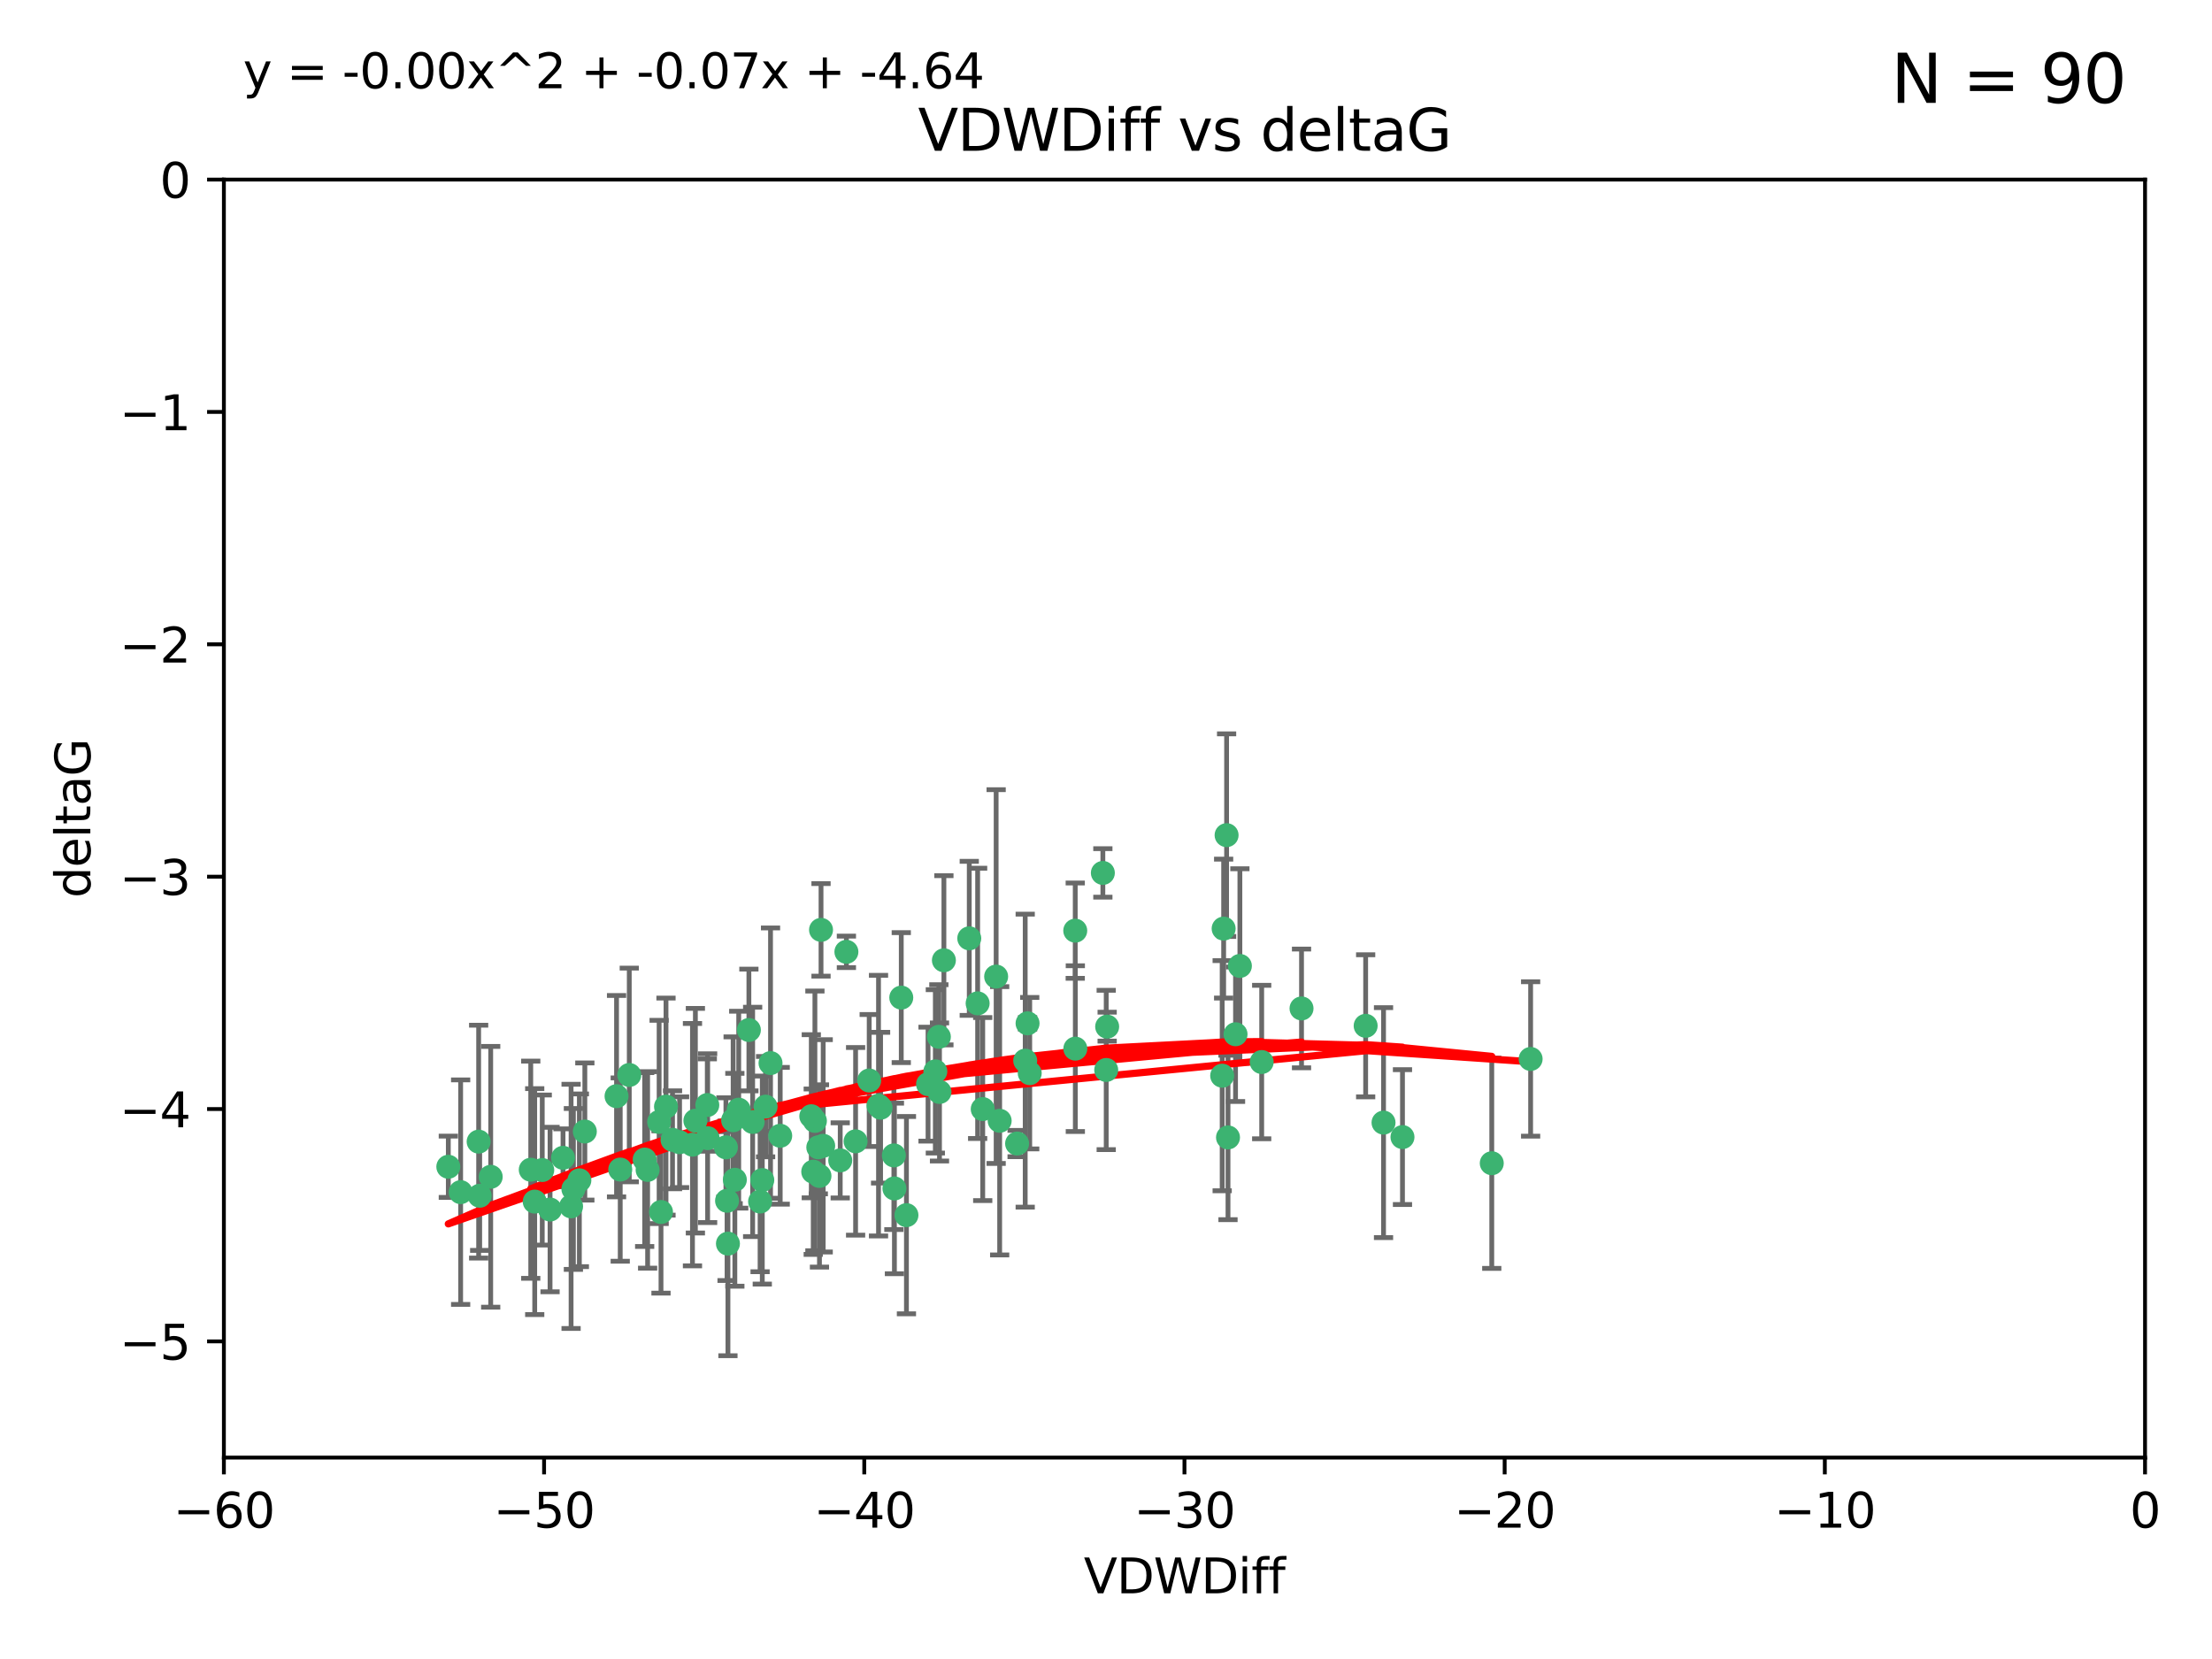<?xml version="1.0" encoding="utf-8" standalone="no"?>
<!DOCTYPE svg PUBLIC "-//W3C//DTD SVG 1.1//EN"
  "http://www.w3.org/Graphics/SVG/1.1/DTD/svg11.dtd">
<svg xmlns:xlink="http://www.w3.org/1999/xlink" width="460.8pt" height="345.6pt" viewBox="0 0 460.8 345.6" xmlns="http://www.w3.org/2000/svg" version="1.1">
 <defs>
  <style type="text/css">*{stroke-linejoin: round; stroke-linecap: butt}</style>
 </defs>
 <g id="figure_1">
  <g id="patch_1">
   <path d="M 0 345.6 
L 460.8 345.6 
L 460.8 0 
L 0 0 
z
" style="fill: #ffffff"/>
  </g>
  <g id="axes_1">
   <g id="patch_2">
    <path d="M 46.64 303.64 
L 446.85 303.64 
L 446.85 37.411 
L 46.64 37.411 
z
" style="fill: #ffffff"/>
   </g>
   <g id="PathCollection_1">
    <defs>
     <path id="m2cc643e2ad" d="M 0 1.118 
C 0.297 1.118 0.581 1 0.791 0.791 
C 1 0.581 1.118 0.297 1.118 0 
C 1.118 -0.297 1 -0.581 0.791 -0.791 
C 0.581 -1 0.297 -1.118 0 -1.118 
C -0.297 -1.118 -0.581 -1 -0.791 -0.791 
C -1 -0.581 -1.118 -0.297 -1.118 0 
C -1.118 0.297 -1 0.581 -0.791 0.791 
C -0.581 1 -0.297 1.118 0 1.118 
z
" style="stroke: #3cb371"/>
    </defs>
    <g clip-path="url(#p74f66abcda)">
     <use xlink:href="#m2cc643e2ad" x="151.221" y="239.011" style="fill: #3cb371; stroke: #3cb371"/>
     <use xlink:href="#m2cc643e2ad" x="111.391" y="250.316" style="fill: #3cb371; stroke: #3cb371"/>
     <use xlink:href="#m2cc643e2ad" x="120.692" y="245.88" style="fill: #3cb371; stroke: #3cb371"/>
     <use xlink:href="#m2cc643e2ad" x="128.438" y="228.355" style="fill: #3cb371; stroke: #3cb371"/>
     <use xlink:href="#m2cc643e2ad" x="153.89" y="231.167" style="fill: #3cb371; stroke: #3cb371"/>
     <use xlink:href="#m2cc643e2ad" x="95.96" y="248.347" style="fill: #3cb371; stroke: #3cb371"/>
     <use xlink:href="#m2cc643e2ad" x="147.41" y="237.101" style="fill: #3cb371; stroke: #3cb371"/>
     <use xlink:href="#m2cc643e2ad" x="144.255" y="238.455" style="fill: #3cb371; stroke: #3cb371"/>
     <use xlink:href="#m2cc643e2ad" x="102.222" y="245.151" style="fill: #3cb371; stroke: #3cb371"/>
     <use xlink:href="#m2cc643e2ad" x="93.393" y="243.057" style="fill: #3cb371; stroke: #3cb371"/>
     <use xlink:href="#m2cc643e2ad" x="170.466" y="239.012" style="fill: #3cb371; stroke: #3cb371"/>
     <use xlink:href="#m2cc643e2ad" x="186.325" y="247.575" style="fill: #3cb371; stroke: #3cb371"/>
     <use xlink:href="#m2cc643e2ad" x="170.71" y="244.971" style="fill: #3cb371; stroke: #3cb371"/>
     <use xlink:href="#m2cc643e2ad" x="99.927" y="249.096" style="fill: #3cb371; stroke: #3cb371"/>
     <use xlink:href="#m2cc643e2ad" x="152.724" y="233.364" style="fill: #3cb371; stroke: #3cb371"/>
     <use xlink:href="#m2cc643e2ad" x="151.46" y="250.142" style="fill: #3cb371; stroke: #3cb371"/>
     <use xlink:href="#m2cc643e2ad" x="129.205" y="243.641" style="fill: #3cb371; stroke: #3cb371"/>
     <use xlink:href="#m2cc643e2ad" x="114.586" y="251.967" style="fill: #3cb371; stroke: #3cb371"/>
     <use xlink:href="#m2cc643e2ad" x="160.515" y="221.462" style="fill: #3cb371; stroke: #3cb371"/>
     <use xlink:href="#m2cc643e2ad" x="181.071" y="225.088" style="fill: #3cb371; stroke: #3cb371"/>
     <use xlink:href="#m2cc643e2ad" x="169.007" y="232.534" style="fill: #3cb371; stroke: #3cb371"/>
     <use xlink:href="#m2cc643e2ad" x="169.761" y="233.502" style="fill: #3cb371; stroke: #3cb371"/>
     <use xlink:href="#m2cc643e2ad" x="138.74" y="230.526" style="fill: #3cb371; stroke: #3cb371"/>
     <use xlink:href="#m2cc643e2ad" x="134.295" y="241.556" style="fill: #3cb371; stroke: #3cb371"/>
     <use xlink:href="#m2cc643e2ad" x="140.098" y="237.443" style="fill: #3cb371; stroke: #3cb371"/>
     <use xlink:href="#m2cc643e2ad" x="110.566" y="243.675" style="fill: #3cb371; stroke: #3cb371"/>
     <use xlink:href="#m2cc643e2ad" x="162.533" y="236.602" style="fill: #3cb371; stroke: #3cb371"/>
     <use xlink:href="#m2cc643e2ad" x="99.711" y="237.823" style="fill: #3cb371; stroke: #3cb371"/>
     <use xlink:href="#m2cc643e2ad" x="171.486" y="238.695" style="fill: #3cb371; stroke: #3cb371"/>
     <use xlink:href="#m2cc643e2ad" x="186.209" y="240.695" style="fill: #3cb371; stroke: #3cb371"/>
     <use xlink:href="#m2cc643e2ad" x="119.448" y="247.682" style="fill: #3cb371; stroke: #3cb371"/>
     <use xlink:href="#m2cc643e2ad" x="118.968" y="251.31" style="fill: #3cb371; stroke: #3cb371"/>
     <use xlink:href="#m2cc643e2ad" x="131.089" y="223.937" style="fill: #3cb371; stroke: #3cb371"/>
     <use xlink:href="#m2cc643e2ad" x="112.961" y="243.739" style="fill: #3cb371; stroke: #3cb371"/>
     <use xlink:href="#m2cc643e2ad" x="134.911" y="243.713" style="fill: #3cb371; stroke: #3cb371"/>
     <use xlink:href="#m2cc643e2ad" x="158.798" y="245.83" style="fill: #3cb371; stroke: #3cb371"/>
     <use xlink:href="#m2cc643e2ad" x="156.79" y="233.712" style="fill: #3cb371; stroke: #3cb371"/>
     <use xlink:href="#m2cc643e2ad" x="156.007" y="214.57" style="fill: #3cb371; stroke: #3cb371"/>
     <use xlink:href="#m2cc643e2ad" x="175.035" y="241.73" style="fill: #3cb371; stroke: #3cb371"/>
     <use xlink:href="#m2cc643e2ad" x="141.568" y="237.937" style="fill: #3cb371; stroke: #3cb371"/>
     <use xlink:href="#m2cc643e2ad" x="171.035" y="193.709" style="fill: #3cb371; stroke: #3cb371"/>
     <use xlink:href="#m2cc643e2ad" x="153.083" y="245.769" style="fill: #3cb371; stroke: #3cb371"/>
     <use xlink:href="#m2cc643e2ad" x="121.832" y="235.714" style="fill: #3cb371; stroke: #3cb371"/>
     <use xlink:href="#m2cc643e2ad" x="169.413" y="244.088" style="fill: #3cb371; stroke: #3cb371"/>
     <use xlink:href="#m2cc643e2ad" x="151.644" y="259.074" style="fill: #3cb371; stroke: #3cb371"/>
     <use xlink:href="#m2cc643e2ad" x="144.861" y="233.462" style="fill: #3cb371; stroke: #3cb371"/>
     <use xlink:href="#m2cc643e2ad" x="117.288" y="241.193" style="fill: #3cb371; stroke: #3cb371"/>
     <use xlink:href="#m2cc643e2ad" x="137.308" y="233.723" style="fill: #3cb371; stroke: #3cb371"/>
     <use xlink:href="#m2cc643e2ad" x="137.699" y="252.481" style="fill: #3cb371; stroke: #3cb371"/>
     <use xlink:href="#m2cc643e2ad" x="158.341" y="250.302" style="fill: #3cb371; stroke: #3cb371"/>
     <use xlink:href="#m2cc643e2ad" x="214.511" y="223.559" style="fill: #3cb371; stroke: #3cb371"/>
     <use xlink:href="#m2cc643e2ad" x="201.915" y="195.473" style="fill: #3cb371; stroke: #3cb371"/>
     <use xlink:href="#m2cc643e2ad" x="223.993" y="193.873" style="fill: #3cb371; stroke: #3cb371"/>
     <use xlink:href="#m2cc643e2ad" x="254.907" y="193.444" style="fill: #3cb371; stroke: #3cb371"/>
     <use xlink:href="#m2cc643e2ad" x="183.012" y="230.324" style="fill: #3cb371; stroke: #3cb371"/>
     <use xlink:href="#m2cc643e2ad" x="211.88" y="238.222" style="fill: #3cb371; stroke: #3cb371"/>
     <use xlink:href="#m2cc643e2ad" x="195.715" y="227.477" style="fill: #3cb371; stroke: #3cb371"/>
     <use xlink:href="#m2cc643e2ad" x="178.237" y="237.76" style="fill: #3cb371; stroke: #3cb371"/>
     <use xlink:href="#m2cc643e2ad" x="188.828" y="253.138" style="fill: #3cb371; stroke: #3cb371"/>
     <use xlink:href="#m2cc643e2ad" x="224.011" y="218.451" style="fill: #3cb371; stroke: #3cb371"/>
     <use xlink:href="#m2cc643e2ad" x="193.329" y="225.849" style="fill: #3cb371; stroke: #3cb371"/>
     <use xlink:href="#m2cc643e2ad" x="147.343" y="230.202" style="fill: #3cb371; stroke: #3cb371"/>
     <use xlink:href="#m2cc643e2ad" x="204.72" y="231.04" style="fill: #3cb371; stroke: #3cb371"/>
     <use xlink:href="#m2cc643e2ad" x="183.443" y="230.756" style="fill: #3cb371; stroke: #3cb371"/>
     <use xlink:href="#m2cc643e2ad" x="271.132" y="210.077" style="fill: #3cb371; stroke: #3cb371"/>
     <use xlink:href="#m2cc643e2ad" x="195.583" y="215.989" style="fill: #3cb371; stroke: #3cb371"/>
     <use xlink:href="#m2cc643e2ad" x="196.632" y="200.046" style="fill: #3cb371; stroke: #3cb371"/>
     <use xlink:href="#m2cc643e2ad" x="207.515" y="203.435" style="fill: #3cb371; stroke: #3cb371"/>
     <use xlink:href="#m2cc643e2ad" x="284.491" y="213.695" style="fill: #3cb371; stroke: #3cb371"/>
     <use xlink:href="#m2cc643e2ad" x="292.162" y="236.875" style="fill: #3cb371; stroke: #3cb371"/>
     <use xlink:href="#m2cc643e2ad" x="159.489" y="230.536" style="fill: #3cb371; stroke: #3cb371"/>
     <use xlink:href="#m2cc643e2ad" x="230.445" y="222.895" style="fill: #3cb371; stroke: #3cb371"/>
     <use xlink:href="#m2cc643e2ad" x="213.569" y="220.951" style="fill: #3cb371; stroke: #3cb371"/>
     <use xlink:href="#m2cc643e2ad" x="176.321" y="198.286" style="fill: #3cb371; stroke: #3cb371"/>
     <use xlink:href="#m2cc643e2ad" x="229.746" y="181.846" style="fill: #3cb371; stroke: #3cb371"/>
     <use xlink:href="#m2cc643e2ad" x="258.292" y="201.223" style="fill: #3cb371; stroke: #3cb371"/>
     <use xlink:href="#m2cc643e2ad" x="194.849" y="223.183" style="fill: #3cb371; stroke: #3cb371"/>
     <use xlink:href="#m2cc643e2ad" x="203.66" y="209.019" style="fill: #3cb371; stroke: #3cb371"/>
     <use xlink:href="#m2cc643e2ad" x="187.751" y="207.82" style="fill: #3cb371; stroke: #3cb371"/>
     <use xlink:href="#m2cc643e2ad" x="214.061" y="213.179" style="fill: #3cb371; stroke: #3cb371"/>
     <use xlink:href="#m2cc643e2ad" x="208.249" y="233.481" style="fill: #3cb371; stroke: #3cb371"/>
     <use xlink:href="#m2cc643e2ad" x="255.522" y="173.979" style="fill: #3cb371; stroke: #3cb371"/>
     <use xlink:href="#m2cc643e2ad" x="262.833" y="221.242" style="fill: #3cb371; stroke: #3cb371"/>
     <use xlink:href="#m2cc643e2ad" x="230.642" y="213.868" style="fill: #3cb371; stroke: #3cb371"/>
     <use xlink:href="#m2cc643e2ad" x="255.816" y="236.948" style="fill: #3cb371; stroke: #3cb371"/>
     <use xlink:href="#m2cc643e2ad" x="254.602" y="224.085" style="fill: #3cb371; stroke: #3cb371"/>
     <use xlink:href="#m2cc643e2ad" x="310.762" y="242.322" style="fill: #3cb371; stroke: #3cb371"/>
     <use xlink:href="#m2cc643e2ad" x="288.215" y="233.861" style="fill: #3cb371; stroke: #3cb371"/>
     <use xlink:href="#m2cc643e2ad" x="257.384" y="215.451" style="fill: #3cb371; stroke: #3cb371"/>
     <use xlink:href="#m2cc643e2ad" x="318.857" y="220.6" style="fill: #3cb371; stroke: #3cb371"/>
    </g>
   </g>
   <g id="matplotlib.axis_1">
    <g id="xtick_1">
     <g id="line2d_1">
      <defs>
       <path id="m7b944f4718" d="M 0 0 
L 0 3.5 
" style="stroke: #000000; stroke-width: 0.8"/>
      </defs>
      <g>
       <use xlink:href="#m7b944f4718" x="46.64" y="303.64" style="stroke: #000000; stroke-width: 0.8"/>
      </g>
     </g>
     <g id="text_1">
      <!-- −60 -->
      <g transform="translate(36.088 318.238)scale(0.1 -0.1)">
       <defs>
        <path id="DejaVuSans-2212" d="M 678 2272 
L 4684 2272 
L 4684 1741 
L 678 1741 
L 678 2272 
z
" transform="scale(0.016)"/>
        <path id="DejaVuSans-36" d="M 2113 2584 
Q 1688 2584 1439 2293 
Q 1191 2003 1191 1497 
Q 1191 994 1439 701 
Q 1688 409 2113 409 
Q 2538 409 2786 701 
Q 3034 994 3034 1497 
Q 3034 2003 2786 2293 
Q 2538 2584 2113 2584 
z
M 3366 4563 
L 3366 3988 
Q 3128 4100 2886 4159 
Q 2644 4219 2406 4219 
Q 1781 4219 1451 3797 
Q 1122 3375 1075 2522 
Q 1259 2794 1537 2939 
Q 1816 3084 2150 3084 
Q 2853 3084 3261 2657 
Q 3669 2231 3669 1497 
Q 3669 778 3244 343 
Q 2819 -91 2113 -91 
Q 1303 -91 875 529 
Q 447 1150 447 2328 
Q 447 3434 972 4092 
Q 1497 4750 2381 4750 
Q 2619 4750 2861 4703 
Q 3103 4656 3366 4563 
z
" transform="scale(0.016)"/>
        <path id="DejaVuSans-30" d="M 2034 4250 
Q 1547 4250 1301 3770 
Q 1056 3291 1056 2328 
Q 1056 1369 1301 889 
Q 1547 409 2034 409 
Q 2525 409 2770 889 
Q 3016 1369 3016 2328 
Q 3016 3291 2770 3770 
Q 2525 4250 2034 4250 
z
M 2034 4750 
Q 2819 4750 3233 4129 
Q 3647 3509 3647 2328 
Q 3647 1150 3233 529 
Q 2819 -91 2034 -91 
Q 1250 -91 836 529 
Q 422 1150 422 2328 
Q 422 3509 836 4129 
Q 1250 4750 2034 4750 
z
" transform="scale(0.016)"/>
       </defs>
       <use xlink:href="#DejaVuSans-2212"/>
       <use xlink:href="#DejaVuSans-36" x="83.789"/>
       <use xlink:href="#DejaVuSans-30" x="147.412"/>
      </g>
     </g>
    </g>
    <g id="xtick_2">
     <g id="line2d_2">
      <g>
       <use xlink:href="#m7b944f4718" x="113.342" y="303.64" style="stroke: #000000; stroke-width: 0.8"/>
      </g>
     </g>
     <g id="text_2">
      <!-- −50 -->
      <g transform="translate(102.789 318.238)scale(0.1 -0.1)">
       <defs>
        <path id="DejaVuSans-35" d="M 691 4666 
L 3169 4666 
L 3169 4134 
L 1269 4134 
L 1269 2991 
Q 1406 3038 1543 3061 
Q 1681 3084 1819 3084 
Q 2600 3084 3056 2656 
Q 3513 2228 3513 1497 
Q 3513 744 3044 326 
Q 2575 -91 1722 -91 
Q 1428 -91 1123 -41 
Q 819 9 494 109 
L 494 744 
Q 775 591 1075 516 
Q 1375 441 1709 441 
Q 2250 441 2565 725 
Q 2881 1009 2881 1497 
Q 2881 1984 2565 2268 
Q 2250 2553 1709 2553 
Q 1456 2553 1204 2497 
Q 953 2441 691 2322 
L 691 4666 
z
" transform="scale(0.016)"/>
       </defs>
       <use xlink:href="#DejaVuSans-2212"/>
       <use xlink:href="#DejaVuSans-35" x="83.789"/>
       <use xlink:href="#DejaVuSans-30" x="147.412"/>
      </g>
     </g>
    </g>
    <g id="xtick_3">
     <g id="line2d_3">
      <g>
       <use xlink:href="#m7b944f4718" x="180.043" y="303.64" style="stroke: #000000; stroke-width: 0.8"/>
      </g>
     </g>
     <g id="text_3">
      <!-- −40 -->
      <g transform="translate(169.491 318.238)scale(0.1 -0.1)">
       <defs>
        <path id="DejaVuSans-34" d="M 2419 4116 
L 825 1625 
L 2419 1625 
L 2419 4116 
z
M 2253 4666 
L 3047 4666 
L 3047 1625 
L 3713 1625 
L 3713 1100 
L 3047 1100 
L 3047 0 
L 2419 0 
L 2419 1100 
L 313 1100 
L 313 1709 
L 2253 4666 
z
" transform="scale(0.016)"/>
       </defs>
       <use xlink:href="#DejaVuSans-2212"/>
       <use xlink:href="#DejaVuSans-34" x="83.789"/>
       <use xlink:href="#DejaVuSans-30" x="147.412"/>
      </g>
     </g>
    </g>
    <g id="xtick_4">
     <g id="line2d_4">
      <g>
       <use xlink:href="#m7b944f4718" x="246.745" y="303.64" style="stroke: #000000; stroke-width: 0.8"/>
      </g>
     </g>
     <g id="text_4">
      <!-- −30 -->
      <g transform="translate(236.193 318.238)scale(0.1 -0.1)">
       <defs>
        <path id="DejaVuSans-33" d="M 2597 2516 
Q 3050 2419 3304 2112 
Q 3559 1806 3559 1356 
Q 3559 666 3084 287 
Q 2609 -91 1734 -91 
Q 1441 -91 1130 -33 
Q 819 25 488 141 
L 488 750 
Q 750 597 1062 519 
Q 1375 441 1716 441 
Q 2309 441 2620 675 
Q 2931 909 2931 1356 
Q 2931 1769 2642 2001 
Q 2353 2234 1838 2234 
L 1294 2234 
L 1294 2753 
L 1863 2753 
Q 2328 2753 2575 2939 
Q 2822 3125 2822 3475 
Q 2822 3834 2567 4026 
Q 2313 4219 1838 4219 
Q 1578 4219 1281 4162 
Q 984 4106 628 3988 
L 628 4550 
Q 988 4650 1302 4700 
Q 1616 4750 1894 4750 
Q 2613 4750 3031 4423 
Q 3450 4097 3450 3541 
Q 3450 3153 3228 2886 
Q 3006 2619 2597 2516 
z
" transform="scale(0.016)"/>
       </defs>
       <use xlink:href="#DejaVuSans-2212"/>
       <use xlink:href="#DejaVuSans-33" x="83.789"/>
       <use xlink:href="#DejaVuSans-30" x="147.412"/>
      </g>
     </g>
    </g>
    <g id="xtick_5">
     <g id="line2d_5">
      <g>
       <use xlink:href="#m7b944f4718" x="313.447" y="303.64" style="stroke: #000000; stroke-width: 0.8"/>
      </g>
     </g>
     <g id="text_5">
      <!-- −20 -->
      <g transform="translate(302.894 318.238)scale(0.1 -0.1)">
       <defs>
        <path id="DejaVuSans-32" d="M 1228 531 
L 3431 531 
L 3431 0 
L 469 0 
L 469 531 
Q 828 903 1448 1529 
Q 2069 2156 2228 2338 
Q 2531 2678 2651 2914 
Q 2772 3150 2772 3378 
Q 2772 3750 2511 3984 
Q 2250 4219 1831 4219 
Q 1534 4219 1204 4116 
Q 875 4013 500 3803 
L 500 4441 
Q 881 4594 1212 4672 
Q 1544 4750 1819 4750 
Q 2544 4750 2975 4387 
Q 3406 4025 3406 3419 
Q 3406 3131 3298 2873 
Q 3191 2616 2906 2266 
Q 2828 2175 2409 1742 
Q 1991 1309 1228 531 
z
" transform="scale(0.016)"/>
       </defs>
       <use xlink:href="#DejaVuSans-2212"/>
       <use xlink:href="#DejaVuSans-32" x="83.789"/>
       <use xlink:href="#DejaVuSans-30" x="147.412"/>
      </g>
     </g>
    </g>
    <g id="xtick_6">
     <g id="line2d_6">
      <g>
       <use xlink:href="#m7b944f4718" x="380.148" y="303.64" style="stroke: #000000; stroke-width: 0.8"/>
      </g>
     </g>
     <g id="text_6">
      <!-- −10 -->
      <g transform="translate(369.596 318.238)scale(0.1 -0.1)">
       <defs>
        <path id="DejaVuSans-31" d="M 794 531 
L 1825 531 
L 1825 4091 
L 703 3866 
L 703 4441 
L 1819 4666 
L 2450 4666 
L 2450 531 
L 3481 531 
L 3481 0 
L 794 0 
L 794 531 
z
" transform="scale(0.016)"/>
       </defs>
       <use xlink:href="#DejaVuSans-2212"/>
       <use xlink:href="#DejaVuSans-31" x="83.789"/>
       <use xlink:href="#DejaVuSans-30" x="147.412"/>
      </g>
     </g>
    </g>
    <g id="xtick_7">
     <g id="line2d_7">
      <g>
       <use xlink:href="#m7b944f4718" x="446.85" y="303.64" style="stroke: #000000; stroke-width: 0.8"/>
      </g>
     </g>
     <g id="text_7">
      <!-- 0 -->
      <g transform="translate(443.669 318.238)scale(0.1 -0.1)">
       <use xlink:href="#DejaVuSans-30"/>
      </g>
     </g>
    </g>
    <g id="text_8">
     <!-- VDWDiff -->
     <g transform="translate(225.772 331.917)scale(0.1 -0.1)">
      <defs>
       <path id="DejaVuSans-56" d="M 1831 0 
L 50 4666 
L 709 4666 
L 2188 738 
L 3669 4666 
L 4325 4666 
L 2547 0 
L 1831 0 
z
" transform="scale(0.016)"/>
       <path id="DejaVuSans-44" d="M 1259 4147 
L 1259 519 
L 2022 519 
Q 2988 519 3436 956 
Q 3884 1394 3884 2338 
Q 3884 3275 3436 3711 
Q 2988 4147 2022 4147 
L 1259 4147 
z
M 628 4666 
L 1925 4666 
Q 3281 4666 3915 4102 
Q 4550 3538 4550 2338 
Q 4550 1131 3912 565 
Q 3275 0 1925 0 
L 628 0 
L 628 4666 
z
" transform="scale(0.016)"/>
       <path id="DejaVuSans-57" d="M 213 4666 
L 850 4666 
L 1831 722 
L 2809 4666 
L 3519 4666 
L 4500 722 
L 5478 4666 
L 6119 4666 
L 4947 0 
L 4153 0 
L 3169 4050 
L 2175 0 
L 1381 0 
L 213 4666 
z
" transform="scale(0.016)"/>
       <path id="DejaVuSans-69" d="M 603 3500 
L 1178 3500 
L 1178 0 
L 603 0 
L 603 3500 
z
M 603 4863 
L 1178 4863 
L 1178 4134 
L 603 4134 
L 603 4863 
z
" transform="scale(0.016)"/>
       <path id="DejaVuSans-66" d="M 2375 4863 
L 2375 4384 
L 1825 4384 
Q 1516 4384 1395 4259 
Q 1275 4134 1275 3809 
L 1275 3500 
L 2222 3500 
L 2222 3053 
L 1275 3053 
L 1275 0 
L 697 0 
L 697 3053 
L 147 3053 
L 147 3500 
L 697 3500 
L 697 3744 
Q 697 4328 969 4595 
Q 1241 4863 1831 4863 
L 2375 4863 
z
" transform="scale(0.016)"/>
      </defs>
      <use xlink:href="#DejaVuSans-56"/>
      <use xlink:href="#DejaVuSans-44" x="68.408"/>
      <use xlink:href="#DejaVuSans-57" x="145.41"/>
      <use xlink:href="#DejaVuSans-44" x="244.287"/>
      <use xlink:href="#DejaVuSans-69" x="321.289"/>
      <use xlink:href="#DejaVuSans-66" x="349.072"/>
      <use xlink:href="#DejaVuSans-66" x="384.277"/>
     </g>
    </g>
   </g>
   <g id="matplotlib.axis_2">
    <g id="ytick_1">
     <g id="line2d_8">
      <defs>
       <path id="m7ee4e59787" d="M 0 0 
L -3.5 0 
" style="stroke: #000000; stroke-width: 0.8"/>
      </defs>
      <g>
       <use xlink:href="#m7ee4e59787" x="46.64" y="279.437" style="stroke: #000000; stroke-width: 0.8"/>
      </g>
     </g>
     <g id="text_9">
      <!-- −5 -->
      <g transform="translate(24.898 283.237)scale(0.1 -0.1)">
       <use xlink:href="#DejaVuSans-2212"/>
       <use xlink:href="#DejaVuSans-35" x="83.789"/>
      </g>
     </g>
    </g>
    <g id="ytick_2">
     <g id="line2d_9">
      <g>
       <use xlink:href="#m7ee4e59787" x="46.64" y="231.032" style="stroke: #000000; stroke-width: 0.8"/>
      </g>
     </g>
     <g id="text_10">
      <!-- −4 -->
      <g transform="translate(24.898 234.831)scale(0.1 -0.1)">
       <use xlink:href="#DejaVuSans-2212"/>
       <use xlink:href="#DejaVuSans-34" x="83.789"/>
      </g>
     </g>
    </g>
    <g id="ytick_3">
     <g id="line2d_10">
      <g>
       <use xlink:href="#m7ee4e59787" x="46.64" y="182.627" style="stroke: #000000; stroke-width: 0.8"/>
      </g>
     </g>
     <g id="text_11">
      <!-- −3 -->
      <g transform="translate(24.898 186.426)scale(0.1 -0.1)">
       <use xlink:href="#DejaVuSans-2212"/>
       <use xlink:href="#DejaVuSans-33" x="83.789"/>
      </g>
     </g>
    </g>
    <g id="ytick_4">
     <g id="line2d_11">
      <g>
       <use xlink:href="#m7ee4e59787" x="46.64" y="134.222" style="stroke: #000000; stroke-width: 0.8"/>
      </g>
     </g>
     <g id="text_12">
      <!-- −2 -->
      <g transform="translate(24.898 138.021)scale(0.1 -0.1)">
       <use xlink:href="#DejaVuSans-2212"/>
       <use xlink:href="#DejaVuSans-32" x="83.789"/>
      </g>
     </g>
    </g>
    <g id="ytick_5">
     <g id="line2d_12">
      <g>
       <use xlink:href="#m7ee4e59787" x="46.64" y="85.816" style="stroke: #000000; stroke-width: 0.8"/>
      </g>
     </g>
     <g id="text_13">
      <!-- −1 -->
      <g transform="translate(24.898 89.616)scale(0.1 -0.1)">
       <use xlink:href="#DejaVuSans-2212"/>
       <use xlink:href="#DejaVuSans-31" x="83.789"/>
      </g>
     </g>
    </g>
    <g id="ytick_6">
     <g id="line2d_13">
      <g>
       <use xlink:href="#m7ee4e59787" x="46.64" y="37.411" style="stroke: #000000; stroke-width: 0.8"/>
      </g>
     </g>
     <g id="text_14">
      <!-- 0 -->
      <g transform="translate(33.278 41.21)scale(0.1 -0.1)">
       <use xlink:href="#DejaVuSans-30"/>
      </g>
     </g>
    </g>
    <g id="text_15">
     <!-- deltaG -->
     <g transform="translate(18.818 187.064)rotate(-90)scale(0.1 -0.1)">
      <defs>
       <path id="DejaVuSans-64" d="M 2906 2969 
L 2906 4863 
L 3481 4863 
L 3481 0 
L 2906 0 
L 2906 525 
Q 2725 213 2448 61 
Q 2172 -91 1784 -91 
Q 1150 -91 751 415 
Q 353 922 353 1747 
Q 353 2572 751 3078 
Q 1150 3584 1784 3584 
Q 2172 3584 2448 3432 
Q 2725 3281 2906 2969 
z
M 947 1747 
Q 947 1113 1208 752 
Q 1469 391 1925 391 
Q 2381 391 2643 752 
Q 2906 1113 2906 1747 
Q 2906 2381 2643 2742 
Q 2381 3103 1925 3103 
Q 1469 3103 1208 2742 
Q 947 2381 947 1747 
z
" transform="scale(0.016)"/>
       <path id="DejaVuSans-65" d="M 3597 1894 
L 3597 1613 
L 953 1613 
Q 991 1019 1311 708 
Q 1631 397 2203 397 
Q 2534 397 2845 478 
Q 3156 559 3463 722 
L 3463 178 
Q 3153 47 2828 -22 
Q 2503 -91 2169 -91 
Q 1331 -91 842 396 
Q 353 884 353 1716 
Q 353 2575 817 3079 
Q 1281 3584 2069 3584 
Q 2775 3584 3186 3129 
Q 3597 2675 3597 1894 
z
M 3022 2063 
Q 3016 2534 2758 2815 
Q 2500 3097 2075 3097 
Q 1594 3097 1305 2825 
Q 1016 2553 972 2059 
L 3022 2063 
z
" transform="scale(0.016)"/>
       <path id="DejaVuSans-6c" d="M 603 4863 
L 1178 4863 
L 1178 0 
L 603 0 
L 603 4863 
z
" transform="scale(0.016)"/>
       <path id="DejaVuSans-74" d="M 1172 4494 
L 1172 3500 
L 2356 3500 
L 2356 3053 
L 1172 3053 
L 1172 1153 
Q 1172 725 1289 603 
Q 1406 481 1766 481 
L 2356 481 
L 2356 0 
L 1766 0 
Q 1100 0 847 248 
Q 594 497 594 1153 
L 594 3053 
L 172 3053 
L 172 3500 
L 594 3500 
L 594 4494 
L 1172 4494 
z
" transform="scale(0.016)"/>
       <path id="DejaVuSans-61" d="M 2194 1759 
Q 1497 1759 1228 1600 
Q 959 1441 959 1056 
Q 959 750 1161 570 
Q 1363 391 1709 391 
Q 2188 391 2477 730 
Q 2766 1069 2766 1631 
L 2766 1759 
L 2194 1759 
z
M 3341 1997 
L 3341 0 
L 2766 0 
L 2766 531 
Q 2569 213 2275 61 
Q 1981 -91 1556 -91 
Q 1019 -91 701 211 
Q 384 513 384 1019 
Q 384 1609 779 1909 
Q 1175 2209 1959 2209 
L 2766 2209 
L 2766 2266 
Q 2766 2663 2505 2880 
Q 2244 3097 1772 3097 
Q 1472 3097 1187 3025 
Q 903 2953 641 2809 
L 641 3341 
Q 956 3463 1253 3523 
Q 1550 3584 1831 3584 
Q 2591 3584 2966 3190 
Q 3341 2797 3341 1997 
z
" transform="scale(0.016)"/>
       <path id="DejaVuSans-47" d="M 3809 666 
L 3809 1919 
L 2778 1919 
L 2778 2438 
L 4434 2438 
L 4434 434 
Q 4069 175 3628 42 
Q 3188 -91 2688 -91 
Q 1594 -91 976 548 
Q 359 1188 359 2328 
Q 359 3472 976 4111 
Q 1594 4750 2688 4750 
Q 3144 4750 3555 4637 
Q 3966 4525 4313 4306 
L 4313 3634 
Q 3963 3931 3569 4081 
Q 3175 4231 2741 4231 
Q 1884 4231 1454 3753 
Q 1025 3275 1025 2328 
Q 1025 1384 1454 906 
Q 1884 428 2741 428 
Q 3075 428 3337 486 
Q 3600 544 3809 666 
z
" transform="scale(0.016)"/>
      </defs>
      <use xlink:href="#DejaVuSans-64"/>
      <use xlink:href="#DejaVuSans-65" x="63.477"/>
      <use xlink:href="#DejaVuSans-6c" x="125"/>
      <use xlink:href="#DejaVuSans-74" x="152.783"/>
      <use xlink:href="#DejaVuSans-61" x="191.992"/>
      <use xlink:href="#DejaVuSans-47" x="253.271"/>
     </g>
    </g>
   </g>
   <g id="LineCollection_1">
    <path d="M 151.221 249.332 
L 151.221 228.691 
" clip-path="url(#p74f66abcda)" style="fill: none; stroke: #696969"/>
    <path d="M 111.391 273.851 
L 111.391 226.78 
" clip-path="url(#p74f66abcda)" style="fill: none; stroke: #696969"/>
    <path d="M 120.692 263.87 
L 120.692 227.891 
" clip-path="url(#p74f66abcda)" style="fill: none; stroke: #696969"/>
    <path d="M 128.438 249.329 
L 128.438 207.382 
" clip-path="url(#p74f66abcda)" style="fill: none; stroke: #696969"/>
    <path d="M 153.89 251.678 
L 153.89 210.656 
" clip-path="url(#p74f66abcda)" style="fill: none; stroke: #696969"/>
    <path d="M 95.96 271.729 
L 95.96 224.965 
" clip-path="url(#p74f66abcda)" style="fill: none; stroke: #696969"/>
    <path d="M 147.41 254.682 
L 147.41 219.519 
" clip-path="url(#p74f66abcda)" style="fill: none; stroke: #696969"/>
    <path d="M 144.255 263.702 
L 144.255 213.208 
" clip-path="url(#p74f66abcda)" style="fill: none; stroke: #696969"/>
    <path d="M 102.222 272.312 
L 102.222 217.99 
" clip-path="url(#p74f66abcda)" style="fill: none; stroke: #696969"/>
    <path d="M 93.393 249.446 
L 93.393 236.669 
" clip-path="url(#p74f66abcda)" style="fill: none; stroke: #696969"/>
    <path d="M 170.466 248.696 
L 170.466 229.327 
" clip-path="url(#p74f66abcda)" style="fill: none; stroke: #696969"/>
    <path d="M 186.325 265.34 
L 186.325 229.81 
" clip-path="url(#p74f66abcda)" style="fill: none; stroke: #696969"/>
    <path d="M 170.71 263.96 
L 170.71 225.982 
" clip-path="url(#p74f66abcda)" style="fill: none; stroke: #696969"/>
    <path d="M 99.927 260.481 
L 99.927 237.71 
" clip-path="url(#p74f66abcda)" style="fill: none; stroke: #696969"/>
    <path d="M 152.724 250.731 
L 152.724 215.997 
" clip-path="url(#p74f66abcda)" style="fill: none; stroke: #696969"/>
    <path d="M 151.46 266.753 
L 151.46 233.531 
" clip-path="url(#p74f66abcda)" style="fill: none; stroke: #696969"/>
    <path d="M 129.205 262.737 
L 129.205 224.544 
" clip-path="url(#p74f66abcda)" style="fill: none; stroke: #696969"/>
    <path d="M 114.586 269.097 
L 114.586 234.836 
" clip-path="url(#p74f66abcda)" style="fill: none; stroke: #696969"/>
    <path d="M 160.515 249.617 
L 160.515 193.307 
" clip-path="url(#p74f66abcda)" style="fill: none; stroke: #696969"/>
    <path d="M 181.071 238.836 
L 181.071 211.34 
" clip-path="url(#p74f66abcda)" style="fill: none; stroke: #696969"/>
    <path d="M 169.007 249.526 
L 169.007 215.542 
" clip-path="url(#p74f66abcda)" style="fill: none; stroke: #696969"/>
    <path d="M 169.761 260.554 
L 169.761 206.45 
" clip-path="url(#p74f66abcda)" style="fill: none; stroke: #696969"/>
    <path d="M 138.74 253.132 
L 138.74 207.921 
" clip-path="url(#p74f66abcda)" style="fill: none; stroke: #696969"/>
    <path d="M 134.295 259.663 
L 134.295 223.449 
" clip-path="url(#p74f66abcda)" style="fill: none; stroke: #696969"/>
    <path d="M 140.098 247.65 
L 140.098 227.236 
" clip-path="url(#p74f66abcda)" style="fill: none; stroke: #696969"/>
    <path d="M 110.566 266.303 
L 110.566 221.048 
" clip-path="url(#p74f66abcda)" style="fill: none; stroke: #696969"/>
    <path d="M 162.533 250.846 
L 162.533 222.359 
" clip-path="url(#p74f66abcda)" style="fill: none; stroke: #696969"/>
    <path d="M 99.711 262.077 
L 99.711 213.568 
" clip-path="url(#p74f66abcda)" style="fill: none; stroke: #696969"/>
    <path d="M 171.486 260.812 
L 171.486 216.578 
" clip-path="url(#p74f66abcda)" style="fill: none; stroke: #696969"/>
    <path d="M 186.209 256.139 
L 186.209 225.251 
" clip-path="url(#p74f66abcda)" style="fill: none; stroke: #696969"/>
    <path d="M 119.448 264.439 
L 119.448 230.926 
" clip-path="url(#p74f66abcda)" style="fill: none; stroke: #696969"/>
    <path d="M 118.968 276.746 
L 118.968 225.873 
" clip-path="url(#p74f66abcda)" style="fill: none; stroke: #696969"/>
    <path d="M 131.089 246.2 
L 131.089 201.674 
" clip-path="url(#p74f66abcda)" style="fill: none; stroke: #696969"/>
    <path d="M 112.961 259.37 
L 112.961 228.107 
" clip-path="url(#p74f66abcda)" style="fill: none; stroke: #696969"/>
    <path d="M 134.911 264.178 
L 134.911 223.248 
" clip-path="url(#p74f66abcda)" style="fill: none; stroke: #696969"/>
    <path d="M 158.798 267.497 
L 158.798 224.162 
" clip-path="url(#p74f66abcda)" style="fill: none; stroke: #696969"/>
    <path d="M 156.79 257.598 
L 156.79 209.826 
" clip-path="url(#p74f66abcda)" style="fill: none; stroke: #696969"/>
    <path d="M 156.007 227.251 
L 156.007 201.889 
" clip-path="url(#p74f66abcda)" style="fill: none; stroke: #696969"/>
    <path d="M 175.035 249.557 
L 175.035 233.903 
" clip-path="url(#p74f66abcda)" style="fill: none; stroke: #696969"/>
    <path d="M 141.568 247.386 
L 141.568 228.488 
" clip-path="url(#p74f66abcda)" style="fill: none; stroke: #696969"/>
    <path d="M 171.035 203.348 
L 171.035 184.071 
" clip-path="url(#p74f66abcda)" style="fill: none; stroke: #696969"/>
    <path d="M 153.083 267.941 
L 153.083 223.597 
" clip-path="url(#p74f66abcda)" style="fill: none; stroke: #696969"/>
    <path d="M 121.832 250 
L 121.832 221.428 
" clip-path="url(#p74f66abcda)" style="fill: none; stroke: #696969"/>
    <path d="M 169.413 261.318 
L 169.413 226.858 
" clip-path="url(#p74f66abcda)" style="fill: none; stroke: #696969"/>
    <path d="M 151.644 282.417 
L 151.644 235.732 
" clip-path="url(#p74f66abcda)" style="fill: none; stroke: #696969"/>
    <path d="M 144.861 256.854 
L 144.861 210.07 
" clip-path="url(#p74f66abcda)" style="fill: none; stroke: #696969"/>
    <path d="M 117.288 247.22 
L 117.288 235.166 
" clip-path="url(#p74f66abcda)" style="fill: none; stroke: #696969"/>
    <path d="M 137.308 254.896 
L 137.308 212.549 
" clip-path="url(#p74f66abcda)" style="fill: none; stroke: #696969"/>
    <path d="M 137.699 269.381 
L 137.699 235.581 
" clip-path="url(#p74f66abcda)" style="fill: none; stroke: #696969"/>
    <path d="M 158.341 264.925 
L 158.341 235.679 
" clip-path="url(#p74f66abcda)" style="fill: none; stroke: #696969"/>
    <path d="M 214.511 239.336 
L 214.511 207.781 
" clip-path="url(#p74f66abcda)" style="fill: none; stroke: #696969"/>
    <path d="M 201.915 211.518 
L 201.915 179.428 
" clip-path="url(#p74f66abcda)" style="fill: none; stroke: #696969"/>
    <path d="M 223.993 203.802 
L 223.993 183.944 
" clip-path="url(#p74f66abcda)" style="fill: none; stroke: #696969"/>
    <path d="M 254.907 207.913 
L 254.907 178.974 
" clip-path="url(#p74f66abcda)" style="fill: none; stroke: #696969"/>
    <path d="M 183.012 257.471 
L 183.012 203.178 
" clip-path="url(#p74f66abcda)" style="fill: none; stroke: #696969"/>
    <path d="M 211.88 240.963 
L 211.88 235.481 
" clip-path="url(#p74f66abcda)" style="fill: none; stroke: #696969"/>
    <path d="M 195.715 241.86 
L 195.715 213.095 
" clip-path="url(#p74f66abcda)" style="fill: none; stroke: #696969"/>
    <path d="M 178.237 257.301 
L 178.237 218.218 
" clip-path="url(#p74f66abcda)" style="fill: none; stroke: #696969"/>
    <path d="M 188.828 273.691 
L 188.828 232.586 
" clip-path="url(#p74f66abcda)" style="fill: none; stroke: #696969"/>
    <path d="M 224.011 235.713 
L 224.011 201.188 
" clip-path="url(#p74f66abcda)" style="fill: none; stroke: #696969"/>
    <path d="M 193.329 237.72 
L 193.329 213.978 
" clip-path="url(#p74f66abcda)" style="fill: none; stroke: #696969"/>
    <path d="M 147.343 239.817 
L 147.343 220.587 
" clip-path="url(#p74f66abcda)" style="fill: none; stroke: #696969"/>
    <path d="M 204.72 250.104 
L 204.72 211.975 
" clip-path="url(#p74f66abcda)" style="fill: none; stroke: #696969"/>
    <path d="M 183.443 246.458 
L 183.443 215.054 
" clip-path="url(#p74f66abcda)" style="fill: none; stroke: #696969"/>
    <path d="M 271.132 222.445 
L 271.132 197.71 
" clip-path="url(#p74f66abcda)" style="fill: none; stroke: #696969"/>
    <path d="M 195.583 226.845 
L 195.583 205.133 
" clip-path="url(#p74f66abcda)" style="fill: none; stroke: #696969"/>
    <path d="M 196.632 217.668 
L 196.632 182.424 
" clip-path="url(#p74f66abcda)" style="fill: none; stroke: #696969"/>
    <path d="M 207.515 242.368 
L 207.515 164.502 
" clip-path="url(#p74f66abcda)" style="fill: none; stroke: #696969"/>
    <path d="M 284.491 228.496 
L 284.491 198.895 
" clip-path="url(#p74f66abcda)" style="fill: none; stroke: #696969"/>
    <path d="M 292.162 250.922 
L 292.162 222.829 
" clip-path="url(#p74f66abcda)" style="fill: none; stroke: #696969"/>
    <path d="M 159.489 240.987 
L 159.489 220.084 
" clip-path="url(#p74f66abcda)" style="fill: none; stroke: #696969"/>
    <path d="M 230.445 239.489 
L 230.445 206.3 
" clip-path="url(#p74f66abcda)" style="fill: none; stroke: #696969"/>
    <path d="M 213.569 251.471 
L 213.569 190.431 
" clip-path="url(#p74f66abcda)" style="fill: none; stroke: #696969"/>
    <path d="M 176.321 201.563 
L 176.321 195.009 
" clip-path="url(#p74f66abcda)" style="fill: none; stroke: #696969"/>
    <path d="M 229.746 186.895 
L 229.746 176.797 
" clip-path="url(#p74f66abcda)" style="fill: none; stroke: #696969"/>
    <path d="M 258.292 221.468 
L 258.292 180.978 
" clip-path="url(#p74f66abcda)" style="fill: none; stroke: #696969"/>
    <path d="M 194.849 240.197 
L 194.849 206.168 
" clip-path="url(#p74f66abcda)" style="fill: none; stroke: #696969"/>
    <path d="M 203.66 237.171 
L 203.66 180.866 
" clip-path="url(#p74f66abcda)" style="fill: none; stroke: #696969"/>
    <path d="M 187.751 221.356 
L 187.751 194.285 
" clip-path="url(#p74f66abcda)" style="fill: none; stroke: #696969"/>
    <path d="M 214.061 214.388 
L 214.061 211.971 
" clip-path="url(#p74f66abcda)" style="fill: none; stroke: #696969"/>
    <path d="M 208.249 261.427 
L 208.249 205.535 
" clip-path="url(#p74f66abcda)" style="fill: none; stroke: #696969"/>
    <path d="M 255.522 195.085 
L 255.522 152.873 
" clip-path="url(#p74f66abcda)" style="fill: none; stroke: #696969"/>
    <path d="M 262.833 237.227 
L 262.833 205.257 
" clip-path="url(#p74f66abcda)" style="fill: none; stroke: #696969"/>
    <path d="M 230.642 216.881 
L 230.642 210.855 
" clip-path="url(#p74f66abcda)" style="fill: none; stroke: #696969"/>
    <path d="M 255.816 254.079 
L 255.816 219.818 
" clip-path="url(#p74f66abcda)" style="fill: none; stroke: #696969"/>
    <path d="M 254.602 248.056 
L 254.602 200.114 
" clip-path="url(#p74f66abcda)" style="fill: none; stroke: #696969"/>
    <path d="M 310.762 264.227 
L 310.762 220.417 
" clip-path="url(#p74f66abcda)" style="fill: none; stroke: #696969"/>
    <path d="M 288.215 257.815 
L 288.215 209.906 
" clip-path="url(#p74f66abcda)" style="fill: none; stroke: #696969"/>
    <path d="M 257.384 229.46 
L 257.384 201.442 
" clip-path="url(#p74f66abcda)" style="fill: none; stroke: #696969"/>
    <path d="M 318.857 236.686 
L 318.857 204.513 
" clip-path="url(#p74f66abcda)" style="fill: none; stroke: #696969"/>
   </g>
   <g id="line2d_14">
    <defs>
     <path id="m67f696e101" d="M 2 0 
L -2 -0 
" style="stroke: #696969"/>
    </defs>
    <g clip-path="url(#p74f66abcda)">
     <use xlink:href="#m67f696e101" x="151.221" y="249.332" style="fill: #696969; stroke: #696969"/>
     <use xlink:href="#m67f696e101" x="111.391" y="273.851" style="fill: #696969; stroke: #696969"/>
     <use xlink:href="#m67f696e101" x="120.692" y="263.87" style="fill: #696969; stroke: #696969"/>
     <use xlink:href="#m67f696e101" x="128.438" y="249.329" style="fill: #696969; stroke: #696969"/>
     <use xlink:href="#m67f696e101" x="153.89" y="251.678" style="fill: #696969; stroke: #696969"/>
     <use xlink:href="#m67f696e101" x="95.96" y="271.729" style="fill: #696969; stroke: #696969"/>
     <use xlink:href="#m67f696e101" x="147.41" y="254.682" style="fill: #696969; stroke: #696969"/>
     <use xlink:href="#m67f696e101" x="144.255" y="263.702" style="fill: #696969; stroke: #696969"/>
     <use xlink:href="#m67f696e101" x="102.222" y="272.312" style="fill: #696969; stroke: #696969"/>
     <use xlink:href="#m67f696e101" x="93.393" y="249.446" style="fill: #696969; stroke: #696969"/>
     <use xlink:href="#m67f696e101" x="170.466" y="248.696" style="fill: #696969; stroke: #696969"/>
     <use xlink:href="#m67f696e101" x="186.325" y="265.34" style="fill: #696969; stroke: #696969"/>
     <use xlink:href="#m67f696e101" x="170.71" y="263.96" style="fill: #696969; stroke: #696969"/>
     <use xlink:href="#m67f696e101" x="99.927" y="260.481" style="fill: #696969; stroke: #696969"/>
     <use xlink:href="#m67f696e101" x="152.724" y="250.731" style="fill: #696969; stroke: #696969"/>
     <use xlink:href="#m67f696e101" x="151.46" y="266.753" style="fill: #696969; stroke: #696969"/>
     <use xlink:href="#m67f696e101" x="129.205" y="262.737" style="fill: #696969; stroke: #696969"/>
     <use xlink:href="#m67f696e101" x="114.586" y="269.097" style="fill: #696969; stroke: #696969"/>
     <use xlink:href="#m67f696e101" x="160.515" y="249.617" style="fill: #696969; stroke: #696969"/>
     <use xlink:href="#m67f696e101" x="181.071" y="238.836" style="fill: #696969; stroke: #696969"/>
     <use xlink:href="#m67f696e101" x="169.007" y="249.526" style="fill: #696969; stroke: #696969"/>
     <use xlink:href="#m67f696e101" x="169.761" y="260.554" style="fill: #696969; stroke: #696969"/>
     <use xlink:href="#m67f696e101" x="138.74" y="253.132" style="fill: #696969; stroke: #696969"/>
     <use xlink:href="#m67f696e101" x="134.295" y="259.663" style="fill: #696969; stroke: #696969"/>
     <use xlink:href="#m67f696e101" x="140.098" y="247.65" style="fill: #696969; stroke: #696969"/>
     <use xlink:href="#m67f696e101" x="110.566" y="266.303" style="fill: #696969; stroke: #696969"/>
     <use xlink:href="#m67f696e101" x="162.533" y="250.846" style="fill: #696969; stroke: #696969"/>
     <use xlink:href="#m67f696e101" x="99.711" y="262.077" style="fill: #696969; stroke: #696969"/>
     <use xlink:href="#m67f696e101" x="171.486" y="260.812" style="fill: #696969; stroke: #696969"/>
     <use xlink:href="#m67f696e101" x="186.209" y="256.139" style="fill: #696969; stroke: #696969"/>
     <use xlink:href="#m67f696e101" x="119.448" y="264.439" style="fill: #696969; stroke: #696969"/>
     <use xlink:href="#m67f696e101" x="118.968" y="276.746" style="fill: #696969; stroke: #696969"/>
     <use xlink:href="#m67f696e101" x="131.089" y="246.2" style="fill: #696969; stroke: #696969"/>
     <use xlink:href="#m67f696e101" x="112.961" y="259.37" style="fill: #696969; stroke: #696969"/>
     <use xlink:href="#m67f696e101" x="134.911" y="264.178" style="fill: #696969; stroke: #696969"/>
     <use xlink:href="#m67f696e101" x="158.798" y="267.497" style="fill: #696969; stroke: #696969"/>
     <use xlink:href="#m67f696e101" x="156.79" y="257.598" style="fill: #696969; stroke: #696969"/>
     <use xlink:href="#m67f696e101" x="156.007" y="227.251" style="fill: #696969; stroke: #696969"/>
     <use xlink:href="#m67f696e101" x="175.035" y="249.557" style="fill: #696969; stroke: #696969"/>
     <use xlink:href="#m67f696e101" x="141.568" y="247.386" style="fill: #696969; stroke: #696969"/>
     <use xlink:href="#m67f696e101" x="171.035" y="203.348" style="fill: #696969; stroke: #696969"/>
     <use xlink:href="#m67f696e101" x="153.083" y="267.941" style="fill: #696969; stroke: #696969"/>
     <use xlink:href="#m67f696e101" x="121.832" y="250" style="fill: #696969; stroke: #696969"/>
     <use xlink:href="#m67f696e101" x="169.413" y="261.318" style="fill: #696969; stroke: #696969"/>
     <use xlink:href="#m67f696e101" x="151.644" y="282.417" style="fill: #696969; stroke: #696969"/>
     <use xlink:href="#m67f696e101" x="144.861" y="256.854" style="fill: #696969; stroke: #696969"/>
     <use xlink:href="#m67f696e101" x="117.288" y="247.22" style="fill: #696969; stroke: #696969"/>
     <use xlink:href="#m67f696e101" x="137.308" y="254.896" style="fill: #696969; stroke: #696969"/>
     <use xlink:href="#m67f696e101" x="137.699" y="269.381" style="fill: #696969; stroke: #696969"/>
     <use xlink:href="#m67f696e101" x="158.341" y="264.925" style="fill: #696969; stroke: #696969"/>
     <use xlink:href="#m67f696e101" x="214.511" y="239.336" style="fill: #696969; stroke: #696969"/>
     <use xlink:href="#m67f696e101" x="201.915" y="211.518" style="fill: #696969; stroke: #696969"/>
     <use xlink:href="#m67f696e101" x="223.993" y="203.802" style="fill: #696969; stroke: #696969"/>
     <use xlink:href="#m67f696e101" x="254.907" y="207.913" style="fill: #696969; stroke: #696969"/>
     <use xlink:href="#m67f696e101" x="183.012" y="257.471" style="fill: #696969; stroke: #696969"/>
     <use xlink:href="#m67f696e101" x="211.88" y="240.963" style="fill: #696969; stroke: #696969"/>
     <use xlink:href="#m67f696e101" x="195.715" y="241.86" style="fill: #696969; stroke: #696969"/>
     <use xlink:href="#m67f696e101" x="178.237" y="257.301" style="fill: #696969; stroke: #696969"/>
     <use xlink:href="#m67f696e101" x="188.828" y="273.691" style="fill: #696969; stroke: #696969"/>
     <use xlink:href="#m67f696e101" x="224.011" y="235.713" style="fill: #696969; stroke: #696969"/>
     <use xlink:href="#m67f696e101" x="193.329" y="237.72" style="fill: #696969; stroke: #696969"/>
     <use xlink:href="#m67f696e101" x="147.343" y="239.817" style="fill: #696969; stroke: #696969"/>
     <use xlink:href="#m67f696e101" x="204.72" y="250.104" style="fill: #696969; stroke: #696969"/>
     <use xlink:href="#m67f696e101" x="183.443" y="246.458" style="fill: #696969; stroke: #696969"/>
     <use xlink:href="#m67f696e101" x="271.132" y="222.445" style="fill: #696969; stroke: #696969"/>
     <use xlink:href="#m67f696e101" x="195.583" y="226.845" style="fill: #696969; stroke: #696969"/>
     <use xlink:href="#m67f696e101" x="196.632" y="217.668" style="fill: #696969; stroke: #696969"/>
     <use xlink:href="#m67f696e101" x="207.515" y="242.368" style="fill: #696969; stroke: #696969"/>
     <use xlink:href="#m67f696e101" x="284.491" y="228.496" style="fill: #696969; stroke: #696969"/>
     <use xlink:href="#m67f696e101" x="292.162" y="250.922" style="fill: #696969; stroke: #696969"/>
     <use xlink:href="#m67f696e101" x="159.489" y="240.987" style="fill: #696969; stroke: #696969"/>
     <use xlink:href="#m67f696e101" x="230.445" y="239.489" style="fill: #696969; stroke: #696969"/>
     <use xlink:href="#m67f696e101" x="213.569" y="251.471" style="fill: #696969; stroke: #696969"/>
     <use xlink:href="#m67f696e101" x="176.321" y="201.563" style="fill: #696969; stroke: #696969"/>
     <use xlink:href="#m67f696e101" x="229.746" y="186.895" style="fill: #696969; stroke: #696969"/>
     <use xlink:href="#m67f696e101" x="258.292" y="221.468" style="fill: #696969; stroke: #696969"/>
     <use xlink:href="#m67f696e101" x="194.849" y="240.197" style="fill: #696969; stroke: #696969"/>
     <use xlink:href="#m67f696e101" x="203.66" y="237.171" style="fill: #696969; stroke: #696969"/>
     <use xlink:href="#m67f696e101" x="187.751" y="221.356" style="fill: #696969; stroke: #696969"/>
     <use xlink:href="#m67f696e101" x="214.061" y="214.388" style="fill: #696969; stroke: #696969"/>
     <use xlink:href="#m67f696e101" x="208.249" y="261.427" style="fill: #696969; stroke: #696969"/>
     <use xlink:href="#m67f696e101" x="255.522" y="195.085" style="fill: #696969; stroke: #696969"/>
     <use xlink:href="#m67f696e101" x="262.833" y="237.227" style="fill: #696969; stroke: #696969"/>
     <use xlink:href="#m67f696e101" x="230.642" y="216.881" style="fill: #696969; stroke: #696969"/>
     <use xlink:href="#m67f696e101" x="255.816" y="254.079" style="fill: #696969; stroke: #696969"/>
     <use xlink:href="#m67f696e101" x="254.602" y="248.056" style="fill: #696969; stroke: #696969"/>
     <use xlink:href="#m67f696e101" x="310.762" y="264.227" style="fill: #696969; stroke: #696969"/>
     <use xlink:href="#m67f696e101" x="288.215" y="257.815" style="fill: #696969; stroke: #696969"/>
     <use xlink:href="#m67f696e101" x="257.384" y="229.46" style="fill: #696969; stroke: #696969"/>
     <use xlink:href="#m67f696e101" x="318.857" y="236.686" style="fill: #696969; stroke: #696969"/>
    </g>
   </g>
   <g id="line2d_15">
    <g clip-path="url(#p74f66abcda)">
     <use xlink:href="#m67f696e101" x="151.221" y="228.691" style="fill: #696969; stroke: #696969"/>
     <use xlink:href="#m67f696e101" x="111.391" y="226.78" style="fill: #696969; stroke: #696969"/>
     <use xlink:href="#m67f696e101" x="120.692" y="227.891" style="fill: #696969; stroke: #696969"/>
     <use xlink:href="#m67f696e101" x="128.438" y="207.382" style="fill: #696969; stroke: #696969"/>
     <use xlink:href="#m67f696e101" x="153.89" y="210.656" style="fill: #696969; stroke: #696969"/>
     <use xlink:href="#m67f696e101" x="95.96" y="224.965" style="fill: #696969; stroke: #696969"/>
     <use xlink:href="#m67f696e101" x="147.41" y="219.519" style="fill: #696969; stroke: #696969"/>
     <use xlink:href="#m67f696e101" x="144.255" y="213.208" style="fill: #696969; stroke: #696969"/>
     <use xlink:href="#m67f696e101" x="102.222" y="217.99" style="fill: #696969; stroke: #696969"/>
     <use xlink:href="#m67f696e101" x="93.393" y="236.669" style="fill: #696969; stroke: #696969"/>
     <use xlink:href="#m67f696e101" x="170.466" y="229.327" style="fill: #696969; stroke: #696969"/>
     <use xlink:href="#m67f696e101" x="186.325" y="229.81" style="fill: #696969; stroke: #696969"/>
     <use xlink:href="#m67f696e101" x="170.71" y="225.982" style="fill: #696969; stroke: #696969"/>
     <use xlink:href="#m67f696e101" x="99.927" y="237.71" style="fill: #696969; stroke: #696969"/>
     <use xlink:href="#m67f696e101" x="152.724" y="215.997" style="fill: #696969; stroke: #696969"/>
     <use xlink:href="#m67f696e101" x="151.46" y="233.531" style="fill: #696969; stroke: #696969"/>
     <use xlink:href="#m67f696e101" x="129.205" y="224.544" style="fill: #696969; stroke: #696969"/>
     <use xlink:href="#m67f696e101" x="114.586" y="234.836" style="fill: #696969; stroke: #696969"/>
     <use xlink:href="#m67f696e101" x="160.515" y="193.307" style="fill: #696969; stroke: #696969"/>
     <use xlink:href="#m67f696e101" x="181.071" y="211.34" style="fill: #696969; stroke: #696969"/>
     <use xlink:href="#m67f696e101" x="169.007" y="215.542" style="fill: #696969; stroke: #696969"/>
     <use xlink:href="#m67f696e101" x="169.761" y="206.45" style="fill: #696969; stroke: #696969"/>
     <use xlink:href="#m67f696e101" x="138.74" y="207.921" style="fill: #696969; stroke: #696969"/>
     <use xlink:href="#m67f696e101" x="134.295" y="223.449" style="fill: #696969; stroke: #696969"/>
     <use xlink:href="#m67f696e101" x="140.098" y="227.236" style="fill: #696969; stroke: #696969"/>
     <use xlink:href="#m67f696e101" x="110.566" y="221.048" style="fill: #696969; stroke: #696969"/>
     <use xlink:href="#m67f696e101" x="162.533" y="222.359" style="fill: #696969; stroke: #696969"/>
     <use xlink:href="#m67f696e101" x="99.711" y="213.568" style="fill: #696969; stroke: #696969"/>
     <use xlink:href="#m67f696e101" x="171.486" y="216.578" style="fill: #696969; stroke: #696969"/>
     <use xlink:href="#m67f696e101" x="186.209" y="225.251" style="fill: #696969; stroke: #696969"/>
     <use xlink:href="#m67f696e101" x="119.448" y="230.926" style="fill: #696969; stroke: #696969"/>
     <use xlink:href="#m67f696e101" x="118.968" y="225.873" style="fill: #696969; stroke: #696969"/>
     <use xlink:href="#m67f696e101" x="131.089" y="201.674" style="fill: #696969; stroke: #696969"/>
     <use xlink:href="#m67f696e101" x="112.961" y="228.107" style="fill: #696969; stroke: #696969"/>
     <use xlink:href="#m67f696e101" x="134.911" y="223.248" style="fill: #696969; stroke: #696969"/>
     <use xlink:href="#m67f696e101" x="158.798" y="224.162" style="fill: #696969; stroke: #696969"/>
     <use xlink:href="#m67f696e101" x="156.79" y="209.826" style="fill: #696969; stroke: #696969"/>
     <use xlink:href="#m67f696e101" x="156.007" y="201.889" style="fill: #696969; stroke: #696969"/>
     <use xlink:href="#m67f696e101" x="175.035" y="233.903" style="fill: #696969; stroke: #696969"/>
     <use xlink:href="#m67f696e101" x="141.568" y="228.488" style="fill: #696969; stroke: #696969"/>
     <use xlink:href="#m67f696e101" x="171.035" y="184.071" style="fill: #696969; stroke: #696969"/>
     <use xlink:href="#m67f696e101" x="153.083" y="223.597" style="fill: #696969; stroke: #696969"/>
     <use xlink:href="#m67f696e101" x="121.832" y="221.428" style="fill: #696969; stroke: #696969"/>
     <use xlink:href="#m67f696e101" x="169.413" y="226.858" style="fill: #696969; stroke: #696969"/>
     <use xlink:href="#m67f696e101" x="151.644" y="235.732" style="fill: #696969; stroke: #696969"/>
     <use xlink:href="#m67f696e101" x="144.861" y="210.07" style="fill: #696969; stroke: #696969"/>
     <use xlink:href="#m67f696e101" x="117.288" y="235.166" style="fill: #696969; stroke: #696969"/>
     <use xlink:href="#m67f696e101" x="137.308" y="212.549" style="fill: #696969; stroke: #696969"/>
     <use xlink:href="#m67f696e101" x="137.699" y="235.581" style="fill: #696969; stroke: #696969"/>
     <use xlink:href="#m67f696e101" x="158.341" y="235.679" style="fill: #696969; stroke: #696969"/>
     <use xlink:href="#m67f696e101" x="214.511" y="207.781" style="fill: #696969; stroke: #696969"/>
     <use xlink:href="#m67f696e101" x="201.915" y="179.428" style="fill: #696969; stroke: #696969"/>
     <use xlink:href="#m67f696e101" x="223.993" y="183.944" style="fill: #696969; stroke: #696969"/>
     <use xlink:href="#m67f696e101" x="254.907" y="178.974" style="fill: #696969; stroke: #696969"/>
     <use xlink:href="#m67f696e101" x="183.012" y="203.178" style="fill: #696969; stroke: #696969"/>
     <use xlink:href="#m67f696e101" x="211.88" y="235.481" style="fill: #696969; stroke: #696969"/>
     <use xlink:href="#m67f696e101" x="195.715" y="213.095" style="fill: #696969; stroke: #696969"/>
     <use xlink:href="#m67f696e101" x="178.237" y="218.218" style="fill: #696969; stroke: #696969"/>
     <use xlink:href="#m67f696e101" x="188.828" y="232.586" style="fill: #696969; stroke: #696969"/>
     <use xlink:href="#m67f696e101" x="224.011" y="201.188" style="fill: #696969; stroke: #696969"/>
     <use xlink:href="#m67f696e101" x="193.329" y="213.978" style="fill: #696969; stroke: #696969"/>
     <use xlink:href="#m67f696e101" x="147.343" y="220.587" style="fill: #696969; stroke: #696969"/>
     <use xlink:href="#m67f696e101" x="204.72" y="211.975" style="fill: #696969; stroke: #696969"/>
     <use xlink:href="#m67f696e101" x="183.443" y="215.054" style="fill: #696969; stroke: #696969"/>
     <use xlink:href="#m67f696e101" x="271.132" y="197.71" style="fill: #696969; stroke: #696969"/>
     <use xlink:href="#m67f696e101" x="195.583" y="205.133" style="fill: #696969; stroke: #696969"/>
     <use xlink:href="#m67f696e101" x="196.632" y="182.424" style="fill: #696969; stroke: #696969"/>
     <use xlink:href="#m67f696e101" x="207.515" y="164.502" style="fill: #696969; stroke: #696969"/>
     <use xlink:href="#m67f696e101" x="284.491" y="198.895" style="fill: #696969; stroke: #696969"/>
     <use xlink:href="#m67f696e101" x="292.162" y="222.829" style="fill: #696969; stroke: #696969"/>
     <use xlink:href="#m67f696e101" x="159.489" y="220.084" style="fill: #696969; stroke: #696969"/>
     <use xlink:href="#m67f696e101" x="230.445" y="206.3" style="fill: #696969; stroke: #696969"/>
     <use xlink:href="#m67f696e101" x="213.569" y="190.431" style="fill: #696969; stroke: #696969"/>
     <use xlink:href="#m67f696e101" x="176.321" y="195.009" style="fill: #696969; stroke: #696969"/>
     <use xlink:href="#m67f696e101" x="229.746" y="176.797" style="fill: #696969; stroke: #696969"/>
     <use xlink:href="#m67f696e101" x="258.292" y="180.978" style="fill: #696969; stroke: #696969"/>
     <use xlink:href="#m67f696e101" x="194.849" y="206.168" style="fill: #696969; stroke: #696969"/>
     <use xlink:href="#m67f696e101" x="203.66" y="180.866" style="fill: #696969; stroke: #696969"/>
     <use xlink:href="#m67f696e101" x="187.751" y="194.285" style="fill: #696969; stroke: #696969"/>
     <use xlink:href="#m67f696e101" x="214.061" y="211.971" style="fill: #696969; stroke: #696969"/>
     <use xlink:href="#m67f696e101" x="208.249" y="205.535" style="fill: #696969; stroke: #696969"/>
     <use xlink:href="#m67f696e101" x="255.522" y="152.873" style="fill: #696969; stroke: #696969"/>
     <use xlink:href="#m67f696e101" x="262.833" y="205.257" style="fill: #696969; stroke: #696969"/>
     <use xlink:href="#m67f696e101" x="230.642" y="210.855" style="fill: #696969; stroke: #696969"/>
     <use xlink:href="#m67f696e101" x="255.816" y="219.818" style="fill: #696969; stroke: #696969"/>
     <use xlink:href="#m67f696e101" x="254.602" y="200.114" style="fill: #696969; stroke: #696969"/>
     <use xlink:href="#m67f696e101" x="310.762" y="220.417" style="fill: #696969; stroke: #696969"/>
     <use xlink:href="#m67f696e101" x="288.215" y="209.906" style="fill: #696969; stroke: #696969"/>
     <use xlink:href="#m67f696e101" x="257.384" y="201.442" style="fill: #696969; stroke: #696969"/>
     <use xlink:href="#m67f696e101" x="318.857" y="204.513" style="fill: #696969; stroke: #696969"/>
    </g>
   </g>
   <g id="line2d_16">
    <path d="M 151.221 233.436 
L 111.391 247.308 
L 120.692 243.692 
L 128.438 240.856 
L 153.89 232.657 
L 95.96 253.813 
L 147.41 234.582 
L 144.255 235.559 
L 102.222 251.097 
L 93.393 254.957 
L 170.466 228.242 
L 186.325 224.699 
L 170.71 228.182 
L 99.927 252.081 
L 152.724 232.995 
L 151.46 233.366 
L 129.205 240.584 
L 114.586 246.04 
L 160.515 230.805 
L 181.071 225.799 
L 169.007 228.601 
L 169.761 228.414 
L 138.74 237.33 
L 134.295 238.817 
L 140.098 236.886 
L 110.566 247.64 
L 162.533 230.264 
L 99.711 252.174 
L 171.486 227.994 
L 186.209 224.723 
L 119.448 244.163 
L 118.968 244.345 
L 131.089 239.922 
L 112.961 246.681 
L 134.911 238.608 
L 158.798 231.274 
L 156.79 231.832 
L 156.007 232.052 
L 175.035 227.153 
L 141.568 236.412 
L 171.035 228.103 
L 153.083 232.891 
L 121.832 243.265 
L 169.413 228.5 
L 151.644 233.311 
L 144.861 235.369 
L 117.288 244.989 
L 137.308 237.804 
L 137.699 237.674 
L 158.341 231.4 
L 214.511 220.05 
L 201.915 221.867 
L 223.993 218.96 
L 254.907 217.062 
L 183.012 225.384 
L 211.88 220.395 
L 195.715 222.916 
L 178.237 226.422 
L 188.828 224.201 
L 224.011 218.958 
L 193.329 223.347 
L 147.343 234.602 
L 204.72 221.426 
L 183.443 225.293 
L 271.132 217.08 
L 195.583 222.94 
L 196.632 222.755 
L 207.515 221.008 
L 284.491 217.619 
L 292.162 218.143 
L 159.489 231.084 
L 230.445 218.355 
L 213.569 220.172 
L 176.321 226.856 
L 229.746 218.415 
L 258.292 217.008 
L 194.849 223.071 
L 203.66 221.591 
L 187.751 224.413 
L 214.061 220.108 
L 208.249 220.901 
L 255.522 217.05 
L 262.833 216.984 
L 230.642 218.338 
L 255.816 217.045 
L 254.602 217.068 
L 310.762 220.061 
L 288.215 217.854 
L 257.384 217.02 
L 318.857 221.182 
" clip-path="url(#p74f66abcda)" style="fill: none; stroke: #ff0000; stroke-width: 1.5; stroke-linecap: square"/>
   </g>
   <g id="line2d_17">
    <defs>
     <path id="ma96c67203a" d="M 0 2 
C 0.53 2 1.039 1.789 1.414 1.414 
C 1.789 1.039 2 0.53 2 0 
C 2 -0.53 1.789 -1.039 1.414 -1.414 
C 1.039 -1.789 0.53 -2 0 -2 
C -0.53 -2 -1.039 -1.789 -1.414 -1.414 
C -1.789 -1.039 -2 -0.53 -2 0 
C -2 0.53 -1.789 1.039 -1.414 1.414 
C -1.039 1.789 -0.53 2 0 2 
z
" style="stroke: #3cb371"/>
    </defs>
    <g clip-path="url(#p74f66abcda)">
     <use xlink:href="#ma96c67203a" x="151.221" y="239.011" style="fill: #3cb371; stroke: #3cb371"/>
     <use xlink:href="#ma96c67203a" x="111.391" y="250.316" style="fill: #3cb371; stroke: #3cb371"/>
     <use xlink:href="#ma96c67203a" x="120.692" y="245.88" style="fill: #3cb371; stroke: #3cb371"/>
     <use xlink:href="#ma96c67203a" x="128.438" y="228.355" style="fill: #3cb371; stroke: #3cb371"/>
     <use xlink:href="#ma96c67203a" x="153.89" y="231.167" style="fill: #3cb371; stroke: #3cb371"/>
     <use xlink:href="#ma96c67203a" x="95.96" y="248.347" style="fill: #3cb371; stroke: #3cb371"/>
     <use xlink:href="#ma96c67203a" x="147.41" y="237.101" style="fill: #3cb371; stroke: #3cb371"/>
     <use xlink:href="#ma96c67203a" x="144.255" y="238.455" style="fill: #3cb371; stroke: #3cb371"/>
     <use xlink:href="#ma96c67203a" x="102.222" y="245.151" style="fill: #3cb371; stroke: #3cb371"/>
     <use xlink:href="#ma96c67203a" x="93.393" y="243.057" style="fill: #3cb371; stroke: #3cb371"/>
     <use xlink:href="#ma96c67203a" x="170.466" y="239.012" style="fill: #3cb371; stroke: #3cb371"/>
     <use xlink:href="#ma96c67203a" x="186.325" y="247.575" style="fill: #3cb371; stroke: #3cb371"/>
     <use xlink:href="#ma96c67203a" x="170.71" y="244.971" style="fill: #3cb371; stroke: #3cb371"/>
     <use xlink:href="#ma96c67203a" x="99.927" y="249.096" style="fill: #3cb371; stroke: #3cb371"/>
     <use xlink:href="#ma96c67203a" x="152.724" y="233.364" style="fill: #3cb371; stroke: #3cb371"/>
     <use xlink:href="#ma96c67203a" x="151.46" y="250.142" style="fill: #3cb371; stroke: #3cb371"/>
     <use xlink:href="#ma96c67203a" x="129.205" y="243.641" style="fill: #3cb371; stroke: #3cb371"/>
     <use xlink:href="#ma96c67203a" x="114.586" y="251.967" style="fill: #3cb371; stroke: #3cb371"/>
     <use xlink:href="#ma96c67203a" x="160.515" y="221.462" style="fill: #3cb371; stroke: #3cb371"/>
     <use xlink:href="#ma96c67203a" x="181.071" y="225.088" style="fill: #3cb371; stroke: #3cb371"/>
     <use xlink:href="#ma96c67203a" x="169.007" y="232.534" style="fill: #3cb371; stroke: #3cb371"/>
     <use xlink:href="#ma96c67203a" x="169.761" y="233.502" style="fill: #3cb371; stroke: #3cb371"/>
     <use xlink:href="#ma96c67203a" x="138.74" y="230.526" style="fill: #3cb371; stroke: #3cb371"/>
     <use xlink:href="#ma96c67203a" x="134.295" y="241.556" style="fill: #3cb371; stroke: #3cb371"/>
     <use xlink:href="#ma96c67203a" x="140.098" y="237.443" style="fill: #3cb371; stroke: #3cb371"/>
     <use xlink:href="#ma96c67203a" x="110.566" y="243.675" style="fill: #3cb371; stroke: #3cb371"/>
     <use xlink:href="#ma96c67203a" x="162.533" y="236.602" style="fill: #3cb371; stroke: #3cb371"/>
     <use xlink:href="#ma96c67203a" x="99.711" y="237.823" style="fill: #3cb371; stroke: #3cb371"/>
     <use xlink:href="#ma96c67203a" x="171.486" y="238.695" style="fill: #3cb371; stroke: #3cb371"/>
     <use xlink:href="#ma96c67203a" x="186.209" y="240.695" style="fill: #3cb371; stroke: #3cb371"/>
     <use xlink:href="#ma96c67203a" x="119.448" y="247.682" style="fill: #3cb371; stroke: #3cb371"/>
     <use xlink:href="#ma96c67203a" x="118.968" y="251.31" style="fill: #3cb371; stroke: #3cb371"/>
     <use xlink:href="#ma96c67203a" x="131.089" y="223.937" style="fill: #3cb371; stroke: #3cb371"/>
     <use xlink:href="#ma96c67203a" x="112.961" y="243.739" style="fill: #3cb371; stroke: #3cb371"/>
     <use xlink:href="#ma96c67203a" x="134.911" y="243.713" style="fill: #3cb371; stroke: #3cb371"/>
     <use xlink:href="#ma96c67203a" x="158.798" y="245.83" style="fill: #3cb371; stroke: #3cb371"/>
     <use xlink:href="#ma96c67203a" x="156.79" y="233.712" style="fill: #3cb371; stroke: #3cb371"/>
     <use xlink:href="#ma96c67203a" x="156.007" y="214.57" style="fill: #3cb371; stroke: #3cb371"/>
     <use xlink:href="#ma96c67203a" x="175.035" y="241.73" style="fill: #3cb371; stroke: #3cb371"/>
     <use xlink:href="#ma96c67203a" x="141.568" y="237.937" style="fill: #3cb371; stroke: #3cb371"/>
     <use xlink:href="#ma96c67203a" x="171.035" y="193.709" style="fill: #3cb371; stroke: #3cb371"/>
     <use xlink:href="#ma96c67203a" x="153.083" y="245.769" style="fill: #3cb371; stroke: #3cb371"/>
     <use xlink:href="#ma96c67203a" x="121.832" y="235.714" style="fill: #3cb371; stroke: #3cb371"/>
     <use xlink:href="#ma96c67203a" x="169.413" y="244.088" style="fill: #3cb371; stroke: #3cb371"/>
     <use xlink:href="#ma96c67203a" x="151.644" y="259.074" style="fill: #3cb371; stroke: #3cb371"/>
     <use xlink:href="#ma96c67203a" x="144.861" y="233.462" style="fill: #3cb371; stroke: #3cb371"/>
     <use xlink:href="#ma96c67203a" x="117.288" y="241.193" style="fill: #3cb371; stroke: #3cb371"/>
     <use xlink:href="#ma96c67203a" x="137.308" y="233.723" style="fill: #3cb371; stroke: #3cb371"/>
     <use xlink:href="#ma96c67203a" x="137.699" y="252.481" style="fill: #3cb371; stroke: #3cb371"/>
     <use xlink:href="#ma96c67203a" x="158.341" y="250.302" style="fill: #3cb371; stroke: #3cb371"/>
     <use xlink:href="#ma96c67203a" x="214.511" y="223.559" style="fill: #3cb371; stroke: #3cb371"/>
     <use xlink:href="#ma96c67203a" x="201.915" y="195.473" style="fill: #3cb371; stroke: #3cb371"/>
     <use xlink:href="#ma96c67203a" x="223.993" y="193.873" style="fill: #3cb371; stroke: #3cb371"/>
     <use xlink:href="#ma96c67203a" x="254.907" y="193.444" style="fill: #3cb371; stroke: #3cb371"/>
     <use xlink:href="#ma96c67203a" x="183.012" y="230.324" style="fill: #3cb371; stroke: #3cb371"/>
     <use xlink:href="#ma96c67203a" x="211.88" y="238.222" style="fill: #3cb371; stroke: #3cb371"/>
     <use xlink:href="#ma96c67203a" x="195.715" y="227.477" style="fill: #3cb371; stroke: #3cb371"/>
     <use xlink:href="#ma96c67203a" x="178.237" y="237.76" style="fill: #3cb371; stroke: #3cb371"/>
     <use xlink:href="#ma96c67203a" x="188.828" y="253.138" style="fill: #3cb371; stroke: #3cb371"/>
     <use xlink:href="#ma96c67203a" x="224.011" y="218.451" style="fill: #3cb371; stroke: #3cb371"/>
     <use xlink:href="#ma96c67203a" x="193.329" y="225.849" style="fill: #3cb371; stroke: #3cb371"/>
     <use xlink:href="#ma96c67203a" x="147.343" y="230.202" style="fill: #3cb371; stroke: #3cb371"/>
     <use xlink:href="#ma96c67203a" x="204.72" y="231.04" style="fill: #3cb371; stroke: #3cb371"/>
     <use xlink:href="#ma96c67203a" x="183.443" y="230.756" style="fill: #3cb371; stroke: #3cb371"/>
     <use xlink:href="#ma96c67203a" x="271.132" y="210.077" style="fill: #3cb371; stroke: #3cb371"/>
     <use xlink:href="#ma96c67203a" x="195.583" y="215.989" style="fill: #3cb371; stroke: #3cb371"/>
     <use xlink:href="#ma96c67203a" x="196.632" y="200.046" style="fill: #3cb371; stroke: #3cb371"/>
     <use xlink:href="#ma96c67203a" x="207.515" y="203.435" style="fill: #3cb371; stroke: #3cb371"/>
     <use xlink:href="#ma96c67203a" x="284.491" y="213.695" style="fill: #3cb371; stroke: #3cb371"/>
     <use xlink:href="#ma96c67203a" x="292.162" y="236.875" style="fill: #3cb371; stroke: #3cb371"/>
     <use xlink:href="#ma96c67203a" x="159.489" y="230.536" style="fill: #3cb371; stroke: #3cb371"/>
     <use xlink:href="#ma96c67203a" x="230.445" y="222.895" style="fill: #3cb371; stroke: #3cb371"/>
     <use xlink:href="#ma96c67203a" x="213.569" y="220.951" style="fill: #3cb371; stroke: #3cb371"/>
     <use xlink:href="#ma96c67203a" x="176.321" y="198.286" style="fill: #3cb371; stroke: #3cb371"/>
     <use xlink:href="#ma96c67203a" x="229.746" y="181.846" style="fill: #3cb371; stroke: #3cb371"/>
     <use xlink:href="#ma96c67203a" x="258.292" y="201.223" style="fill: #3cb371; stroke: #3cb371"/>
     <use xlink:href="#ma96c67203a" x="194.849" y="223.183" style="fill: #3cb371; stroke: #3cb371"/>
     <use xlink:href="#ma96c67203a" x="203.66" y="209.019" style="fill: #3cb371; stroke: #3cb371"/>
     <use xlink:href="#ma96c67203a" x="187.751" y="207.82" style="fill: #3cb371; stroke: #3cb371"/>
     <use xlink:href="#ma96c67203a" x="214.061" y="213.179" style="fill: #3cb371; stroke: #3cb371"/>
     <use xlink:href="#ma96c67203a" x="208.249" y="233.481" style="fill: #3cb371; stroke: #3cb371"/>
     <use xlink:href="#ma96c67203a" x="255.522" y="173.979" style="fill: #3cb371; stroke: #3cb371"/>
     <use xlink:href="#ma96c67203a" x="262.833" y="221.242" style="fill: #3cb371; stroke: #3cb371"/>
     <use xlink:href="#ma96c67203a" x="230.642" y="213.868" style="fill: #3cb371; stroke: #3cb371"/>
     <use xlink:href="#ma96c67203a" x="255.816" y="236.948" style="fill: #3cb371; stroke: #3cb371"/>
     <use xlink:href="#ma96c67203a" x="254.602" y="224.085" style="fill: #3cb371; stroke: #3cb371"/>
     <use xlink:href="#ma96c67203a" x="310.762" y="242.322" style="fill: #3cb371; stroke: #3cb371"/>
     <use xlink:href="#ma96c67203a" x="288.215" y="233.861" style="fill: #3cb371; stroke: #3cb371"/>
     <use xlink:href="#ma96c67203a" x="257.384" y="215.451" style="fill: #3cb371; stroke: #3cb371"/>
     <use xlink:href="#ma96c67203a" x="318.857" y="220.6" style="fill: #3cb371; stroke: #3cb371"/>
    </g>
   </g>
   <g id="patch_3">
    <path d="M 46.64 303.64 
L 46.64 37.411 
" style="fill: none; stroke: #000000; stroke-width: 0.8; stroke-linejoin: miter; stroke-linecap: square"/>
   </g>
   <g id="patch_4">
    <path d="M 446.85 303.64 
L 446.85 37.411 
" style="fill: none; stroke: #000000; stroke-width: 0.8; stroke-linejoin: miter; stroke-linecap: square"/>
   </g>
   <g id="patch_5">
    <path d="M 46.64 303.64 
L 446.85 303.64 
" style="fill: none; stroke: #000000; stroke-width: 0.8; stroke-linejoin: miter; stroke-linecap: square"/>
   </g>
   <g id="patch_6">
    <path d="M 46.64 37.411 
L 446.85 37.411 
" style="fill: none; stroke: #000000; stroke-width: 0.8; stroke-linejoin: miter; stroke-linecap: square"/>
   </g>
   <g id="text_16">
    <!-- N = 90 -->
    <g transform="translate(393.929 21.426)scale(0.14 -0.14)">
     <defs>
      <path id="DejaVuSans-4e" d="M 628 4666 
L 1478 4666 
L 3547 763 
L 3547 4666 
L 4159 4666 
L 4159 0 
L 3309 0 
L 1241 3903 
L 1241 0 
L 628 0 
L 628 4666 
z
" transform="scale(0.016)"/>
      <path id="DejaVuSans-20" transform="scale(0.016)"/>
      <path id="DejaVuSans-3d" d="M 678 2906 
L 4684 2906 
L 4684 2381 
L 678 2381 
L 678 2906 
z
M 678 1631 
L 4684 1631 
L 4684 1100 
L 678 1100 
L 678 1631 
z
" transform="scale(0.016)"/>
      <path id="DejaVuSans-39" d="M 703 97 
L 703 672 
Q 941 559 1184 500 
Q 1428 441 1663 441 
Q 2288 441 2617 861 
Q 2947 1281 2994 2138 
Q 2813 1869 2534 1725 
Q 2256 1581 1919 1581 
Q 1219 1581 811 2004 
Q 403 2428 403 3163 
Q 403 3881 828 4315 
Q 1253 4750 1959 4750 
Q 2769 4750 3195 4129 
Q 3622 3509 3622 2328 
Q 3622 1225 3098 567 
Q 2575 -91 1691 -91 
Q 1453 -91 1209 -44 
Q 966 3 703 97 
z
M 1959 2075 
Q 2384 2075 2632 2365 
Q 2881 2656 2881 3163 
Q 2881 3666 2632 3958 
Q 2384 4250 1959 4250 
Q 1534 4250 1286 3958 
Q 1038 3666 1038 3163 
Q 1038 2656 1286 2365 
Q 1534 2075 1959 2075 
z
" transform="scale(0.016)"/>
     </defs>
     <use xlink:href="#DejaVuSans-4e"/>
     <use xlink:href="#DejaVuSans-20" x="74.805"/>
     <use xlink:href="#DejaVuSans-3d" x="106.592"/>
     <use xlink:href="#DejaVuSans-20" x="190.381"/>
     <use xlink:href="#DejaVuSans-39" x="222.168"/>
     <use xlink:href="#DejaVuSans-30" x="285.791"/>
    </g>
   </g>
   <g id="text_17">
    <!-- y = -0.00x^2 + -0.07x + -4.64 -->
    <g transform="translate(50.642 18.387)scale(0.1 -0.1)">
     <defs>
      <path id="DejaVuSans-79" d="M 2059 -325 
Q 1816 -950 1584 -1140 
Q 1353 -1331 966 -1331 
L 506 -1331 
L 506 -850 
L 844 -850 
Q 1081 -850 1212 -737 
Q 1344 -625 1503 -206 
L 1606 56 
L 191 3500 
L 800 3500 
L 1894 763 
L 2988 3500 
L 3597 3500 
L 2059 -325 
z
" transform="scale(0.016)"/>
      <path id="DejaVuSans-2d" d="M 313 2009 
L 1997 2009 
L 1997 1497 
L 313 1497 
L 313 2009 
z
" transform="scale(0.016)"/>
      <path id="DejaVuSans-2e" d="M 684 794 
L 1344 794 
L 1344 0 
L 684 0 
L 684 794 
z
" transform="scale(0.016)"/>
      <path id="DejaVuSans-78" d="M 3513 3500 
L 2247 1797 
L 3578 0 
L 2900 0 
L 1881 1375 
L 863 0 
L 184 0 
L 1544 1831 
L 300 3500 
L 978 3500 
L 1906 2253 
L 2834 3500 
L 3513 3500 
z
" transform="scale(0.016)"/>
      <path id="DejaVuSans-5e" d="M 2988 4666 
L 4684 2925 
L 4056 2925 
L 2681 4159 
L 1306 2925 
L 678 2925 
L 2375 4666 
L 2988 4666 
z
" transform="scale(0.016)"/>
      <path id="DejaVuSans-2b" d="M 2944 4013 
L 2944 2272 
L 4684 2272 
L 4684 1741 
L 2944 1741 
L 2944 0 
L 2419 0 
L 2419 1741 
L 678 1741 
L 678 2272 
L 2419 2272 
L 2419 4013 
L 2944 4013 
z
" transform="scale(0.016)"/>
      <path id="DejaVuSans-37" d="M 525 4666 
L 3525 4666 
L 3525 4397 
L 1831 0 
L 1172 0 
L 2766 4134 
L 525 4134 
L 525 4666 
z
" transform="scale(0.016)"/>
     </defs>
     <use xlink:href="#DejaVuSans-79"/>
     <use xlink:href="#DejaVuSans-20" x="59.18"/>
     <use xlink:href="#DejaVuSans-3d" x="90.967"/>
     <use xlink:href="#DejaVuSans-20" x="174.756"/>
     <use xlink:href="#DejaVuSans-2d" x="206.543"/>
     <use xlink:href="#DejaVuSans-30" x="242.627"/>
     <use xlink:href="#DejaVuSans-2e" x="306.25"/>
     <use xlink:href="#DejaVuSans-30" x="338.037"/>
     <use xlink:href="#DejaVuSans-30" x="401.66"/>
     <use xlink:href="#DejaVuSans-78" x="465.283"/>
     <use xlink:href="#DejaVuSans-5e" x="524.463"/>
     <use xlink:href="#DejaVuSans-32" x="608.252"/>
     <use xlink:href="#DejaVuSans-20" x="671.875"/>
     <use xlink:href="#DejaVuSans-2b" x="703.662"/>
     <use xlink:href="#DejaVuSans-20" x="787.451"/>
     <use xlink:href="#DejaVuSans-2d" x="819.238"/>
     <use xlink:href="#DejaVuSans-30" x="855.322"/>
     <use xlink:href="#DejaVuSans-2e" x="918.945"/>
     <use xlink:href="#DejaVuSans-30" x="950.732"/>
     <use xlink:href="#DejaVuSans-37" x="1014.355"/>
     <use xlink:href="#DejaVuSans-78" x="1077.979"/>
     <use xlink:href="#DejaVuSans-20" x="1137.158"/>
     <use xlink:href="#DejaVuSans-2b" x="1168.945"/>
     <use xlink:href="#DejaVuSans-20" x="1252.734"/>
     <use xlink:href="#DejaVuSans-2d" x="1284.521"/>
     <use xlink:href="#DejaVuSans-34" x="1320.605"/>
     <use xlink:href="#DejaVuSans-2e" x="1384.229"/>
     <use xlink:href="#DejaVuSans-36" x="1416.016"/>
     <use xlink:href="#DejaVuSans-34" x="1479.639"/>
    </g>
   </g>
   <g id="text_18">
    <!-- VDWDiff vs deltaG -->
    <g transform="translate(191.24 31.411)scale(0.12 -0.12)">
     <defs>
      <path id="DejaVuSans-76" d="M 191 3500 
L 800 3500 
L 1894 563 
L 2988 3500 
L 3597 3500 
L 2284 0 
L 1503 0 
L 191 3500 
z
" transform="scale(0.016)"/>
      <path id="DejaVuSans-73" d="M 2834 3397 
L 2834 2853 
Q 2591 2978 2328 3040 
Q 2066 3103 1784 3103 
Q 1356 3103 1142 2972 
Q 928 2841 928 2578 
Q 928 2378 1081 2264 
Q 1234 2150 1697 2047 
L 1894 2003 
Q 2506 1872 2764 1633 
Q 3022 1394 3022 966 
Q 3022 478 2636 193 
Q 2250 -91 1575 -91 
Q 1294 -91 989 -36 
Q 684 19 347 128 
L 347 722 
Q 666 556 975 473 
Q 1284 391 1588 391 
Q 1994 391 2212 530 
Q 2431 669 2431 922 
Q 2431 1156 2273 1281 
Q 2116 1406 1581 1522 
L 1381 1569 
Q 847 1681 609 1914 
Q 372 2147 372 2553 
Q 372 3047 722 3315 
Q 1072 3584 1716 3584 
Q 2034 3584 2315 3537 
Q 2597 3491 2834 3397 
z
" transform="scale(0.016)"/>
     </defs>
     <use xlink:href="#DejaVuSans-56"/>
     <use xlink:href="#DejaVuSans-44" x="68.408"/>
     <use xlink:href="#DejaVuSans-57" x="145.41"/>
     <use xlink:href="#DejaVuSans-44" x="244.287"/>
     <use xlink:href="#DejaVuSans-69" x="321.289"/>
     <use xlink:href="#DejaVuSans-66" x="349.072"/>
     <use xlink:href="#DejaVuSans-66" x="384.277"/>
     <use xlink:href="#DejaVuSans-20" x="419.482"/>
     <use xlink:href="#DejaVuSans-76" x="451.27"/>
     <use xlink:href="#DejaVuSans-73" x="510.449"/>
     <use xlink:href="#DejaVuSans-20" x="562.549"/>
     <use xlink:href="#DejaVuSans-64" x="594.336"/>
     <use xlink:href="#DejaVuSans-65" x="657.812"/>
     <use xlink:href="#DejaVuSans-6c" x="719.336"/>
     <use xlink:href="#DejaVuSans-74" x="747.119"/>
     <use xlink:href="#DejaVuSans-61" x="786.328"/>
     <use xlink:href="#DejaVuSans-47" x="847.607"/>
    </g>
   </g>
  </g>
 </g>
 <defs>
  <clipPath id="p74f66abcda">
   <rect x="46.64" y="37.411" width="400.21" height="266.229"/>
  </clipPath>
 </defs>
</svg>
